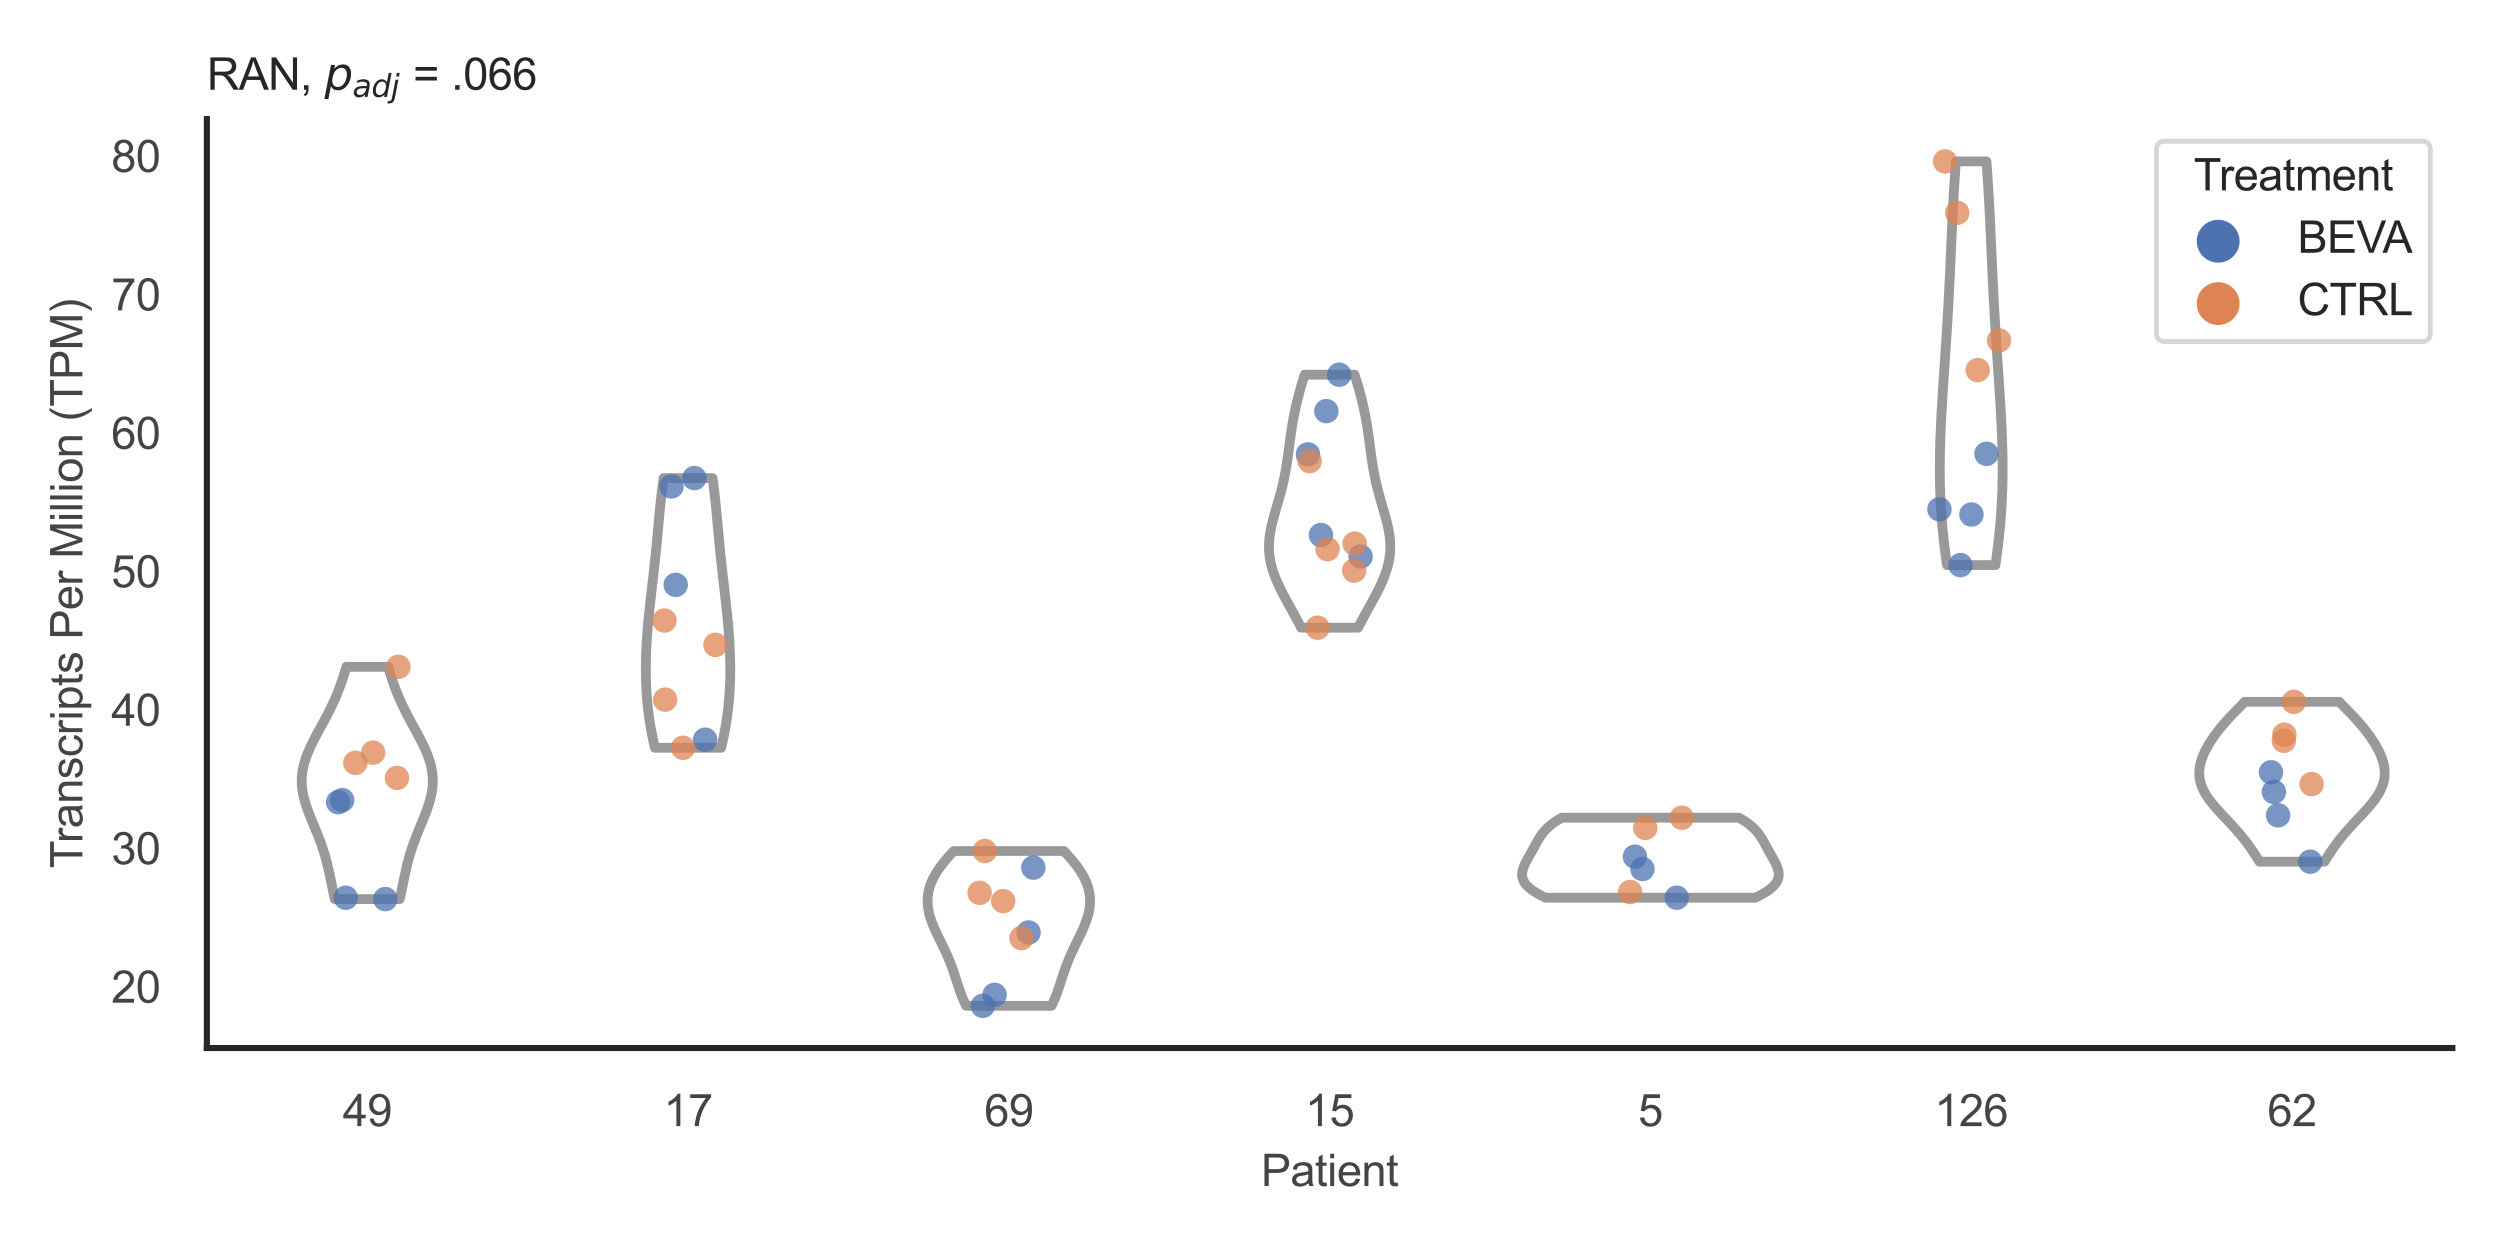 <?xml version="1.0" encoding="utf-8" standalone="no"?>
<!DOCTYPE svg PUBLIC "-//W3C//DTD SVG 1.1//EN"
  "http://www.w3.org/Graphics/SVG/1.1/DTD/svg11.dtd">
<svg xmlns:xlink="http://www.w3.org/1999/xlink" width="510.236pt" height="255.118pt" viewBox="0 0 510.236 255.118" xmlns="http://www.w3.org/2000/svg" version="1.1">
 <defs>
  <style type="text/css">*{stroke-linejoin: round; stroke-linecap: butt}</style>
 </defs>
 <g id="figure_1">
  <g id="patch_1">
   <path d="M 0 255.118 
L 510.236 255.118 
L 510.236 0 
L 0 0 
z
" style="fill: #ffffff"/>
  </g>
  <g id="axes_1">
   <g id="patch_2">
    <path d="M 42.22 213.898 
L 500.516 213.898 
L 500.516 24.32 
L 42.22 24.32 
z
" style="fill: #ffffff"/>
   </g>
   <g id="matplotlib.axis_1">
    <g id="xtick_1">
     <g id="text_1">
      <!-- 49 -->
      <g style="fill: #444444" transform="translate(69.951 229.84)scale(0.09 -0.09)">
       <defs>
        <path id="ArialMT-34" d="M 2069 0 
L 2069 1097 
L 81 1097 
L 81 1613 
L 2172 4581 
L 2631 4581 
L 2631 1613 
L 3250 1613 
L 3250 1097 
L 2631 1097 
L 2631 0 
L 2069 0 
z
M 2069 1613 
L 2069 3678 
L 634 1613 
L 2069 1613 
z
" transform="scale(0.016)"/>
        <path id="ArialMT-39" d="M 350 1059 
L 891 1109 
Q 959 728 1153 556 
Q 1347 384 1650 384 
Q 1909 384 2104 503 
Q 2300 622 2425 820 
Q 2550 1019 2634 1356 
Q 2719 1694 2719 2044 
Q 2719 2081 2716 2156 
Q 2547 1888 2255 1720 
Q 1963 1553 1622 1553 
Q 1053 1553 659 1965 
Q 266 2378 266 3053 
Q 266 3750 677 4175 
Q 1088 4600 1706 4600 
Q 2153 4600 2523 4359 
Q 2894 4119 3086 3673 
Q 3278 3228 3278 2384 
Q 3278 1506 3087 986 
Q 2897 466 2520 194 
Q 2144 -78 1638 -78 
Q 1100 -78 759 220 
Q 419 519 350 1059 
z
M 2653 3081 
Q 2653 3566 2395 3850 
Q 2138 4134 1775 4134 
Q 1400 4134 1122 3828 
Q 844 3522 844 3034 
Q 844 2597 1108 2323 
Q 1372 2050 1759 2050 
Q 2150 2050 2401 2323 
Q 2653 2597 2653 3081 
z
" transform="scale(0.016)"/>
       </defs>
       <use xlink:href="#ArialMT-34"/>
       <use xlink:href="#ArialMT-39" x="55.615"/>
      </g>
     </g>
    </g>
    <g id="xtick_2">
     <g id="text_2">
      <!-- 17 -->
      <g style="fill: #444444" transform="translate(135.421 229.84)scale(0.09 -0.09)">
       <defs>
        <path id="ArialMT-31" d="M 2384 0 
L 1822 0 
L 1822 3584 
Q 1619 3391 1289 3197 
Q 959 3003 697 2906 
L 697 3450 
Q 1169 3672 1522 3987 
Q 1875 4303 2022 4600 
L 2384 4600 
L 2384 0 
z
" transform="scale(0.016)"/>
        <path id="ArialMT-37" d="M 303 3981 
L 303 4522 
L 3269 4522 
L 3269 4084 
Q 2831 3619 2401 2847 
Q 1972 2075 1738 1259 
Q 1569 684 1522 0 
L 944 0 
Q 953 541 1156 1306 
Q 1359 2072 1739 2783 
Q 2119 3494 2547 3981 
L 303 3981 
z
" transform="scale(0.016)"/>
       </defs>
       <use xlink:href="#ArialMT-31"/>
       <use xlink:href="#ArialMT-37" x="55.615"/>
      </g>
     </g>
    </g>
    <g id="xtick_3">
     <g id="text_3">
      <!-- 69 -->
      <g style="fill: #444444" transform="translate(200.892 229.84)scale(0.09 -0.09)">
       <defs>
        <path id="ArialMT-36" d="M 3184 3459 
L 2625 3416 
Q 2550 3747 2413 3897 
Q 2184 4138 1850 4138 
Q 1581 4138 1378 3988 
Q 1113 3794 959 3422 
Q 806 3050 800 2363 
Q 1003 2672 1297 2822 
Q 1591 2972 1913 2972 
Q 2475 2972 2870 2558 
Q 3266 2144 3266 1488 
Q 3266 1056 3080 686 
Q 2894 316 2569 119 
Q 2244 -78 1831 -78 
Q 1128 -78 684 439 
Q 241 956 241 2144 
Q 241 3472 731 4075 
Q 1159 4600 1884 4600 
Q 2425 4600 2770 4297 
Q 3116 3994 3184 3459 
z
M 888 1484 
Q 888 1194 1011 928 
Q 1134 663 1356 523 
Q 1578 384 1822 384 
Q 2178 384 2434 671 
Q 2691 959 2691 1453 
Q 2691 1928 2437 2201 
Q 2184 2475 1800 2475 
Q 1419 2475 1153 2201 
Q 888 1928 888 1484 
z
" transform="scale(0.016)"/>
       </defs>
       <use xlink:href="#ArialMT-36"/>
       <use xlink:href="#ArialMT-39" x="55.615"/>
      </g>
     </g>
    </g>
    <g id="xtick_4">
     <g id="text_4">
      <!-- 15 -->
      <g style="fill: #444444" transform="translate(266.363 229.84)scale(0.09 -0.09)">
       <defs>
        <path id="ArialMT-35" d="M 266 1200 
L 856 1250 
Q 922 819 1161 601 
Q 1400 384 1738 384 
Q 2144 384 2425 690 
Q 2706 997 2706 1503 
Q 2706 1984 2436 2262 
Q 2166 2541 1728 2541 
Q 1456 2541 1237 2417 
Q 1019 2294 894 2097 
L 366 2166 
L 809 4519 
L 3088 4519 
L 3088 3981 
L 1259 3981 
L 1013 2750 
Q 1425 3038 1878 3038 
Q 2478 3038 2890 2622 
Q 3303 2206 3303 1553 
Q 3303 931 2941 478 
Q 2500 -78 1738 -78 
Q 1113 -78 717 272 
Q 322 622 266 1200 
z
" transform="scale(0.016)"/>
       </defs>
       <use xlink:href="#ArialMT-31"/>
       <use xlink:href="#ArialMT-35" x="55.615"/>
      </g>
     </g>
    </g>
    <g id="xtick_5">
     <g id="text_5">
      <!-- 5 -->
      <g style="fill: #444444" transform="translate(334.337 229.84)scale(0.09 -0.09)">
       <use xlink:href="#ArialMT-35"/>
      </g>
     </g>
    </g>
    <g id="xtick_6">
     <g id="text_6">
      <!-- 126 -->
      <g style="fill: #444444" transform="translate(394.803 229.84)scale(0.09 -0.09)">
       <defs>
        <path id="ArialMT-32" d="M 3222 541 
L 3222 0 
L 194 0 
Q 188 203 259 391 
Q 375 700 629 1000 
Q 884 1300 1366 1694 
Q 2113 2306 2375 2664 
Q 2638 3022 2638 3341 
Q 2638 3675 2398 3904 
Q 2159 4134 1775 4134 
Q 1369 4134 1125 3890 
Q 881 3647 878 3216 
L 300 3275 
Q 359 3922 746 4261 
Q 1134 4600 1788 4600 
Q 2447 4600 2831 4234 
Q 3216 3869 3216 3328 
Q 3216 3053 3103 2787 
Q 2991 2522 2730 2228 
Q 2469 1934 1863 1422 
Q 1356 997 1212 845 
Q 1069 694 975 541 
L 3222 541 
z
" transform="scale(0.016)"/>
       </defs>
       <use xlink:href="#ArialMT-31"/>
       <use xlink:href="#ArialMT-32" x="55.615"/>
       <use xlink:href="#ArialMT-36" x="111.23"/>
      </g>
     </g>
    </g>
    <g id="xtick_7">
     <g id="text_7">
      <!-- 62 -->
      <g style="fill: #444444" transform="translate(462.776 229.84)scale(0.09 -0.09)">
       <use xlink:href="#ArialMT-36"/>
       <use xlink:href="#ArialMT-32" x="55.615"/>
      </g>
     </g>
    </g>
    <g id="text_8">
     <!-- Patient -->
     <g style="fill: #444444" transform="translate(257.359 242.071)scale(0.09 -0.09)">
      <defs>
       <path id="ArialMT-50" d="M 494 0 
L 494 4581 
L 2222 4581 
Q 2678 4581 2919 4538 
Q 3256 4481 3484 4323 
Q 3713 4166 3852 3881 
Q 3991 3597 3991 3256 
Q 3991 2672 3619 2267 
Q 3247 1863 2275 1863 
L 1100 1863 
L 1100 0 
L 494 0 
z
M 1100 2403 
L 2284 2403 
Q 2872 2403 3119 2622 
Q 3366 2841 3366 3238 
Q 3366 3525 3220 3729 
Q 3075 3934 2838 4000 
Q 2684 4041 2272 4041 
L 1100 4041 
L 1100 2403 
z
" transform="scale(0.016)"/>
       <path id="ArialMT-61" d="M 2588 409 
Q 2275 144 1986 34 
Q 1697 -75 1366 -75 
Q 819 -75 525 192 
Q 231 459 231 875 
Q 231 1119 342 1320 
Q 453 1522 633 1644 
Q 813 1766 1038 1828 
Q 1203 1872 1538 1913 
Q 2219 1994 2541 2106 
Q 2544 2222 2544 2253 
Q 2544 2597 2384 2738 
Q 2169 2928 1744 2928 
Q 1347 2928 1158 2789 
Q 969 2650 878 2297 
L 328 2372 
Q 403 2725 575 2942 
Q 747 3159 1072 3276 
Q 1397 3394 1825 3394 
Q 2250 3394 2515 3294 
Q 2781 3194 2906 3042 
Q 3031 2891 3081 2659 
Q 3109 2516 3109 2141 
L 3109 1391 
Q 3109 606 3145 398 
Q 3181 191 3288 0 
L 2700 0 
Q 2613 175 2588 409 
z
M 2541 1666 
Q 2234 1541 1622 1453 
Q 1275 1403 1131 1340 
Q 988 1278 909 1158 
Q 831 1038 831 891 
Q 831 666 1001 516 
Q 1172 366 1500 366 
Q 1825 366 2078 508 
Q 2331 650 2450 897 
Q 2541 1088 2541 1459 
L 2541 1666 
z
" transform="scale(0.016)"/>
       <path id="ArialMT-74" d="M 1650 503 
L 1731 6 
Q 1494 -44 1306 -44 
Q 1000 -44 831 53 
Q 663 150 594 308 
Q 525 466 525 972 
L 525 2881 
L 113 2881 
L 113 3319 
L 525 3319 
L 525 4141 
L 1084 4478 
L 1084 3319 
L 1650 3319 
L 1650 2881 
L 1084 2881 
L 1084 941 
Q 1084 700 1114 631 
Q 1144 563 1211 522 
Q 1278 481 1403 481 
Q 1497 481 1650 503 
z
" transform="scale(0.016)"/>
       <path id="ArialMT-69" d="M 425 3934 
L 425 4581 
L 988 4581 
L 988 3934 
L 425 3934 
z
M 425 0 
L 425 3319 
L 988 3319 
L 988 0 
L 425 0 
z
" transform="scale(0.016)"/>
       <path id="ArialMT-65" d="M 2694 1069 
L 3275 997 
Q 3138 488 2766 206 
Q 2394 -75 1816 -75 
Q 1088 -75 661 373 
Q 234 822 234 1631 
Q 234 2469 665 2931 
Q 1097 3394 1784 3394 
Q 2450 3394 2872 2941 
Q 3294 2488 3294 1666 
Q 3294 1616 3291 1516 
L 816 1516 
Q 847 969 1125 678 
Q 1403 388 1819 388 
Q 2128 388 2347 550 
Q 2566 713 2694 1069 
z
M 847 1978 
L 2700 1978 
Q 2663 2397 2488 2606 
Q 2219 2931 1791 2931 
Q 1403 2931 1139 2672 
Q 875 2413 847 1978 
z
" transform="scale(0.016)"/>
       <path id="ArialMT-6e" d="M 422 0 
L 422 3319 
L 928 3319 
L 928 2847 
Q 1294 3394 1984 3394 
Q 2284 3394 2536 3286 
Q 2788 3178 2913 3003 
Q 3038 2828 3088 2588 
Q 3119 2431 3119 2041 
L 3119 0 
L 2556 0 
L 2556 2019 
Q 2556 2363 2490 2533 
Q 2425 2703 2258 2804 
Q 2091 2906 1866 2906 
Q 1506 2906 1245 2678 
Q 984 2450 984 1813 
L 984 0 
L 422 0 
z
" transform="scale(0.016)"/>
      </defs>
      <use xlink:href="#ArialMT-50"/>
      <use xlink:href="#ArialMT-61" x="66.699"/>
      <use xlink:href="#ArialMT-74" x="122.314"/>
      <use xlink:href="#ArialMT-69" x="150.098"/>
      <use xlink:href="#ArialMT-65" x="172.314"/>
      <use xlink:href="#ArialMT-6e" x="227.93"/>
      <use xlink:href="#ArialMT-74" x="283.545"/>
     </g>
    </g>
   </g>
   <g id="matplotlib.axis_2">
    <g id="ytick_1">
     <g id="text_9">
      <!-- 20 -->
      <g style="fill: #444444" transform="translate(22.71 204.635)scale(0.09 -0.09)">
       <defs>
        <path id="ArialMT-30" d="M 266 2259 
Q 266 3072 433 3567 
Q 600 4063 929 4331 
Q 1259 4600 1759 4600 
Q 2128 4600 2406 4451 
Q 2684 4303 2865 4023 
Q 3047 3744 3150 3342 
Q 3253 2941 3253 2259 
Q 3253 1453 3087 958 
Q 2922 463 2592 192 
Q 2263 -78 1759 -78 
Q 1097 -78 719 397 
Q 266 969 266 2259 
z
M 844 2259 
Q 844 1131 1108 757 
Q 1372 384 1759 384 
Q 2147 384 2411 759 
Q 2675 1134 2675 2259 
Q 2675 3391 2411 3762 
Q 2147 4134 1753 4134 
Q 1366 4134 1134 3806 
Q 844 3388 844 2259 
z
" transform="scale(0.016)"/>
       </defs>
       <use xlink:href="#ArialMT-32"/>
       <use xlink:href="#ArialMT-30" x="55.615"/>
      </g>
     </g>
    </g>
    <g id="ytick_2">
     <g id="text_10">
      <!-- 30 -->
      <g style="fill: #444444" transform="translate(22.71 176.38)scale(0.09 -0.09)">
       <defs>
        <path id="ArialMT-33" d="M 269 1209 
L 831 1284 
Q 928 806 1161 595 
Q 1394 384 1728 384 
Q 2125 384 2398 659 
Q 2672 934 2672 1341 
Q 2672 1728 2419 1979 
Q 2166 2231 1775 2231 
Q 1616 2231 1378 2169 
L 1441 2663 
Q 1497 2656 1531 2656 
Q 1891 2656 2178 2843 
Q 2466 3031 2466 3422 
Q 2466 3731 2256 3934 
Q 2047 4138 1716 4138 
Q 1388 4138 1169 3931 
Q 950 3725 888 3313 
L 325 3413 
Q 428 3978 793 4289 
Q 1159 4600 1703 4600 
Q 2078 4600 2393 4439 
Q 2709 4278 2876 4000 
Q 3044 3722 3044 3409 
Q 3044 3113 2884 2869 
Q 2725 2625 2413 2481 
Q 2819 2388 3044 2092 
Q 3269 1797 3269 1353 
Q 3269 753 2831 336 
Q 2394 -81 1725 -81 
Q 1122 -81 723 278 
Q 325 638 269 1209 
z
" transform="scale(0.016)"/>
       </defs>
       <use xlink:href="#ArialMT-33"/>
       <use xlink:href="#ArialMT-30" x="55.615"/>
      </g>
     </g>
    </g>
    <g id="ytick_3">
     <g id="text_11">
      <!-- 40 -->
      <g style="fill: #444444" transform="translate(22.71 148.124)scale(0.09 -0.09)">
       <use xlink:href="#ArialMT-34"/>
       <use xlink:href="#ArialMT-30" x="55.615"/>
      </g>
     </g>
    </g>
    <g id="ytick_4">
     <g id="text_12">
      <!-- 50 -->
      <g style="fill: #444444" transform="translate(22.71 119.868)scale(0.09 -0.09)">
       <use xlink:href="#ArialMT-35"/>
       <use xlink:href="#ArialMT-30" x="55.615"/>
      </g>
     </g>
    </g>
    <g id="ytick_5">
     <g id="text_13">
      <!-- 60 -->
      <g style="fill: #444444" transform="translate(22.71 91.612)scale(0.09 -0.09)">
       <use xlink:href="#ArialMT-36"/>
       <use xlink:href="#ArialMT-30" x="55.615"/>
      </g>
     </g>
    </g>
    <g id="ytick_6">
     <g id="text_14">
      <!-- 70 -->
      <g style="fill: #444444" transform="translate(22.71 63.357)scale(0.09 -0.09)">
       <use xlink:href="#ArialMT-37"/>
       <use xlink:href="#ArialMT-30" x="55.615"/>
      </g>
     </g>
    </g>
    <g id="ytick_7">
     <g id="text_15">
      <!-- 80 -->
      <g style="fill: #444444" transform="translate(22.71 35.101)scale(0.09 -0.09)">
       <defs>
        <path id="ArialMT-38" d="M 1131 2484 
Q 781 2613 612 2850 
Q 444 3088 444 3419 
Q 444 3919 803 4259 
Q 1163 4600 1759 4600 
Q 2359 4600 2725 4251 
Q 3091 3903 3091 3403 
Q 3091 3084 2923 2848 
Q 2756 2613 2416 2484 
Q 2838 2347 3058 2040 
Q 3278 1734 3278 1309 
Q 3278 722 2862 322 
Q 2447 -78 1769 -78 
Q 1091 -78 675 323 
Q 259 725 259 1325 
Q 259 1772 486 2073 
Q 713 2375 1131 2484 
z
M 1019 3438 
Q 1019 3113 1228 2906 
Q 1438 2700 1772 2700 
Q 2097 2700 2305 2904 
Q 2513 3109 2513 3406 
Q 2513 3716 2298 3927 
Q 2084 4138 1766 4138 
Q 1444 4138 1231 3931 
Q 1019 3725 1019 3438 
z
M 838 1322 
Q 838 1081 952 856 
Q 1066 631 1291 507 
Q 1516 384 1775 384 
Q 2178 384 2440 643 
Q 2703 903 2703 1303 
Q 2703 1709 2433 1975 
Q 2163 2241 1756 2241 
Q 1359 2241 1098 1978 
Q 838 1716 838 1322 
z
" transform="scale(0.016)"/>
       </defs>
       <use xlink:href="#ArialMT-38"/>
       <use xlink:href="#ArialMT-30" x="55.615"/>
      </g>
     </g>
    </g>
    <g id="text_16">
     <!-- Transcripts Per Million (TPM) -->
     <g style="fill: #444444" transform="translate(16.816 177.194)rotate(-90)scale(0.09 -0.09)">
      <defs>
       <path id="ArialMT-54" d="M 1659 0 
L 1659 4041 
L 150 4041 
L 150 4581 
L 3781 4581 
L 3781 4041 
L 2266 4041 
L 2266 0 
L 1659 0 
z
" transform="scale(0.016)"/>
       <path id="ArialMT-72" d="M 416 0 
L 416 3319 
L 922 3319 
L 922 2816 
Q 1116 3169 1280 3281 
Q 1444 3394 1641 3394 
Q 1925 3394 2219 3213 
L 2025 2691 
Q 1819 2813 1613 2813 
Q 1428 2813 1281 2702 
Q 1134 2591 1072 2394 
Q 978 2094 978 1738 
L 978 0 
L 416 0 
z
" transform="scale(0.016)"/>
       <path id="ArialMT-73" d="M 197 991 
L 753 1078 
Q 800 744 1014 566 
Q 1228 388 1613 388 
Q 2000 388 2187 545 
Q 2375 703 2375 916 
Q 2375 1106 2209 1216 
Q 2094 1291 1634 1406 
Q 1016 1563 777 1677 
Q 538 1791 414 1992 
Q 291 2194 291 2438 
Q 291 2659 392 2848 
Q 494 3038 669 3163 
Q 800 3259 1026 3326 
Q 1253 3394 1513 3394 
Q 1903 3394 2198 3281 
Q 2494 3169 2634 2976 
Q 2775 2784 2828 2463 
L 2278 2388 
Q 2241 2644 2061 2787 
Q 1881 2931 1553 2931 
Q 1166 2931 1000 2803 
Q 834 2675 834 2503 
Q 834 2394 903 2306 
Q 972 2216 1119 2156 
Q 1203 2125 1616 2013 
Q 2213 1853 2448 1751 
Q 2684 1650 2818 1456 
Q 2953 1263 2953 975 
Q 2953 694 2789 445 
Q 2625 197 2315 61 
Q 2006 -75 1616 -75 
Q 969 -75 630 194 
Q 291 463 197 991 
z
" transform="scale(0.016)"/>
       <path id="ArialMT-63" d="M 2588 1216 
L 3141 1144 
Q 3050 572 2676 248 
Q 2303 -75 1759 -75 
Q 1078 -75 664 370 
Q 250 816 250 1647 
Q 250 2184 428 2587 
Q 606 2991 970 3192 
Q 1334 3394 1763 3394 
Q 2303 3394 2647 3120 
Q 2991 2847 3088 2344 
L 2541 2259 
Q 2463 2594 2264 2762 
Q 2066 2931 1784 2931 
Q 1359 2931 1093 2626 
Q 828 2322 828 1663 
Q 828 994 1084 691 
Q 1341 388 1753 388 
Q 2084 388 2306 591 
Q 2528 794 2588 1216 
z
" transform="scale(0.016)"/>
       <path id="ArialMT-70" d="M 422 -1272 
L 422 3319 
L 934 3319 
L 934 2888 
Q 1116 3141 1344 3267 
Q 1572 3394 1897 3394 
Q 2322 3394 2647 3175 
Q 2972 2956 3137 2557 
Q 3303 2159 3303 1684 
Q 3303 1175 3120 767 
Q 2938 359 2589 142 
Q 2241 -75 1856 -75 
Q 1575 -75 1351 44 
Q 1128 163 984 344 
L 984 -1272 
L 422 -1272 
z
M 931 1641 
Q 931 1000 1190 694 
Q 1450 388 1819 388 
Q 2194 388 2461 705 
Q 2728 1022 2728 1688 
Q 2728 2322 2467 2637 
Q 2206 2953 1844 2953 
Q 1484 2953 1207 2617 
Q 931 2281 931 1641 
z
" transform="scale(0.016)"/>
       <path id="ArialMT-20" transform="scale(0.016)"/>
       <path id="ArialMT-4d" d="M 475 0 
L 475 4581 
L 1388 4581 
L 2472 1338 
Q 2622 884 2691 659 
Q 2769 909 2934 1394 
L 4031 4581 
L 4847 4581 
L 4847 0 
L 4263 0 
L 4263 3834 
L 2931 0 
L 2384 0 
L 1059 3900 
L 1059 0 
L 475 0 
z
" transform="scale(0.016)"/>
       <path id="ArialMT-6c" d="M 409 0 
L 409 4581 
L 972 4581 
L 972 0 
L 409 0 
z
" transform="scale(0.016)"/>
       <path id="ArialMT-6f" d="M 213 1659 
Q 213 2581 725 3025 
Q 1153 3394 1769 3394 
Q 2453 3394 2887 2945 
Q 3322 2497 3322 1706 
Q 3322 1066 3130 698 
Q 2938 331 2570 128 
Q 2203 -75 1769 -75 
Q 1072 -75 642 372 
Q 213 819 213 1659 
z
M 791 1659 
Q 791 1022 1069 705 
Q 1347 388 1769 388 
Q 2188 388 2466 706 
Q 2744 1025 2744 1678 
Q 2744 2294 2464 2611 
Q 2184 2928 1769 2928 
Q 1347 2928 1069 2612 
Q 791 2297 791 1659 
z
" transform="scale(0.016)"/>
       <path id="ArialMT-28" d="M 1497 -1347 
Q 1031 -759 709 28 
Q 388 816 388 1659 
Q 388 2403 628 3084 
Q 909 3875 1497 4659 
L 1900 4659 
Q 1522 4009 1400 3731 
Q 1209 3300 1100 2831 
Q 966 2247 966 1656 
Q 966 153 1900 -1347 
L 1497 -1347 
z
" transform="scale(0.016)"/>
       <path id="ArialMT-29" d="M 791 -1347 
L 388 -1347 
Q 1322 153 1322 1656 
Q 1322 2244 1188 2822 
Q 1081 3291 891 3722 
Q 769 4003 388 4659 
L 791 4659 
Q 1378 3875 1659 3084 
Q 1900 2403 1900 1659 
Q 1900 816 1576 28 
Q 1253 -759 791 -1347 
z
" transform="scale(0.016)"/>
      </defs>
      <use xlink:href="#ArialMT-54"/>
      <use xlink:href="#ArialMT-72" x="57.334"/>
      <use xlink:href="#ArialMT-61" x="90.635"/>
      <use xlink:href="#ArialMT-6e" x="146.25"/>
      <use xlink:href="#ArialMT-73" x="201.865"/>
      <use xlink:href="#ArialMT-63" x="251.865"/>
      <use xlink:href="#ArialMT-72" x="301.865"/>
      <use xlink:href="#ArialMT-69" x="335.166"/>
      <use xlink:href="#ArialMT-70" x="357.383"/>
      <use xlink:href="#ArialMT-74" x="412.998"/>
      <use xlink:href="#ArialMT-73" x="440.781"/>
      <use xlink:href="#ArialMT-20" x="490.781"/>
      <use xlink:href="#ArialMT-50" x="518.564"/>
      <use xlink:href="#ArialMT-65" x="585.264"/>
      <use xlink:href="#ArialMT-72" x="640.879"/>
      <use xlink:href="#ArialMT-20" x="674.18"/>
      <use xlink:href="#ArialMT-4d" x="701.963"/>
      <use xlink:href="#ArialMT-69" x="785.264"/>
      <use xlink:href="#ArialMT-6c" x="807.48"/>
      <use xlink:href="#ArialMT-6c" x="829.697"/>
      <use xlink:href="#ArialMT-69" x="851.914"/>
      <use xlink:href="#ArialMT-6f" x="874.131"/>
      <use xlink:href="#ArialMT-6e" x="929.746"/>
      <use xlink:href="#ArialMT-20" x="985.361"/>
      <use xlink:href="#ArialMT-28" x="1013.145"/>
      <use xlink:href="#ArialMT-54" x="1046.445"/>
      <use xlink:href="#ArialMT-50" x="1107.529"/>
      <use xlink:href="#ArialMT-4d" x="1174.229"/>
      <use xlink:href="#ArialMT-29" x="1257.529"/>
     </g>
    </g>
   </g>
   <g id="PolyCollection_1">
    <defs>
     <path id="md35ffc4b32" d="M 81.583 -71.621 
L 68.328 -71.621 
L 68.218 -72.1 
L 68.112 -72.578 
L 68.009 -73.057 
L 67.908 -73.536 
L 67.809 -74.015 
L 67.711 -74.493 
L 67.614 -74.972 
L 67.516 -75.451 
L 67.418 -75.93 
L 67.318 -76.408 
L 67.216 -76.887 
L 67.111 -77.366 
L 67.003 -77.845 
L 66.891 -78.324 
L 66.774 -78.802 
L 66.652 -79.281 
L 66.524 -79.76 
L 66.391 -80.239 
L 66.251 -80.717 
L 66.105 -81.196 
L 65.953 -81.675 
L 65.794 -82.154 
L 65.629 -82.632 
L 65.458 -83.111 
L 65.281 -83.59 
L 65.099 -84.069 
L 64.912 -84.548 
L 64.721 -85.026 
L 64.527 -85.505 
L 64.33 -85.984 
L 64.132 -86.463 
L 63.933 -86.941 
L 63.735 -87.42 
L 63.539 -87.899 
L 63.345 -88.378 
L 63.156 -88.856 
L 62.971 -89.335 
L 62.794 -89.814 
L 62.624 -90.293 
L 62.463 -90.772 
L 62.312 -91.25 
L 62.173 -91.729 
L 62.046 -92.208 
L 61.933 -92.687 
L 61.834 -93.165 
L 61.75 -93.644 
L 61.682 -94.123 
L 61.631 -94.602 
L 61.598 -95.081 
L 61.582 -95.559 
L 61.584 -96.038 
L 61.604 -96.517 
L 61.643 -96.996 
L 61.699 -97.474 
L 61.774 -97.953 
L 61.866 -98.432 
L 61.975 -98.911 
L 62.101 -99.389 
L 62.243 -99.868 
L 62.401 -100.347 
L 62.573 -100.826 
L 62.758 -101.305 
L 62.956 -101.783 
L 63.165 -102.262 
L 63.385 -102.741 
L 63.613 -103.22 
L 63.85 -103.698 
L 64.094 -104.177 
L 64.344 -104.656 
L 64.598 -105.135 
L 64.855 -105.613 
L 65.115 -106.092 
L 65.376 -106.571 
L 65.637 -107.05 
L 65.898 -107.529 
L 66.156 -108.007 
L 66.413 -108.486 
L 66.666 -108.965 
L 66.915 -109.444 
L 67.159 -109.922 
L 67.399 -110.401 
L 67.632 -110.88 
L 67.86 -111.359 
L 68.082 -111.837 
L 68.298 -112.316 
L 68.507 -112.795 
L 68.709 -113.274 
L 68.905 -113.753 
L 69.094 -114.231 
L 69.278 -114.71 
L 69.455 -115.189 
L 69.626 -115.668 
L 69.792 -116.146 
L 69.952 -116.625 
L 70.107 -117.104 
L 70.257 -117.583 
L 70.403 -118.061 
L 70.545 -118.54 
L 70.684 -119.019 
L 79.227 -119.019 
L 79.227 -119.019 
L 79.365 -118.54 
L 79.507 -118.061 
L 79.654 -117.583 
L 79.804 -117.104 
L 79.959 -116.625 
L 80.119 -116.146 
L 80.285 -115.668 
L 80.456 -115.189 
L 80.633 -114.71 
L 80.816 -114.231 
L 81.006 -113.753 
L 81.202 -113.274 
L 81.404 -112.795 
L 81.613 -112.316 
L 81.829 -111.837 
L 82.051 -111.359 
L 82.279 -110.88 
L 82.512 -110.401 
L 82.752 -109.922 
L 82.996 -109.444 
L 83.245 -108.965 
L 83.498 -108.486 
L 83.754 -108.007 
L 84.013 -107.529 
L 84.274 -107.05 
L 84.535 -106.571 
L 84.796 -106.092 
L 85.056 -105.613 
L 85.313 -105.135 
L 85.567 -104.656 
L 85.817 -104.177 
L 86.061 -103.698 
L 86.298 -103.22 
L 86.526 -102.741 
L 86.746 -102.262 
L 86.955 -101.783 
L 87.153 -101.305 
L 87.338 -100.826 
L 87.51 -100.347 
L 87.667 -99.868 
L 87.81 -99.389 
L 87.936 -98.911 
L 88.045 -98.432 
L 88.137 -97.953 
L 88.212 -97.474 
L 88.268 -96.996 
L 88.307 -96.517 
L 88.327 -96.038 
L 88.329 -95.559 
L 88.313 -95.081 
L 88.279 -94.602 
L 88.229 -94.123 
L 88.161 -93.644 
L 88.077 -93.165 
L 87.978 -92.687 
L 87.865 -92.208 
L 87.738 -91.729 
L 87.599 -91.25 
L 87.448 -90.772 
L 87.287 -90.293 
L 87.117 -89.814 
L 86.94 -89.335 
L 86.755 -88.856 
L 86.566 -88.378 
L 86.372 -87.899 
L 86.176 -87.42 
L 85.977 -86.941 
L 85.779 -86.463 
L 85.58 -85.984 
L 85.384 -85.505 
L 85.19 -85.026 
L 84.999 -84.548 
L 84.812 -84.069 
L 84.63 -83.59 
L 84.453 -83.111 
L 84.282 -82.632 
L 84.117 -82.154 
L 83.958 -81.675 
L 83.806 -81.196 
L 83.66 -80.717 
L 83.52 -80.239 
L 83.387 -79.76 
L 83.259 -79.281 
L 83.137 -78.802 
L 83.02 -78.324 
L 82.908 -77.845 
L 82.8 -77.366 
L 82.695 -76.887 
L 82.593 -76.408 
L 82.493 -75.93 
L 82.395 -75.451 
L 82.297 -74.972 
L 82.2 -74.493 
L 82.102 -74.015 
L 82.003 -73.536 
L 81.902 -73.057 
L 81.798 -72.578 
L 81.692 -72.1 
L 81.583 -71.621 
z
" style="stroke: #999999; stroke-width: 2"/>
    </defs>
    <g clip-path="url(#pfcfa8c7d60)">
     <use xlink:href="#md35ffc4b32" x="0" y="255.118" style="fill: #ffffff; stroke: #999999; stroke-width: 2"/>
    </g>
   </g>
   <g id="PolyCollection_2">
    <defs>
     <path id="m7974b37e2c" d="M 147.193 -102.501 
L 133.66 -102.501 
L 133.531 -103.057 
L 133.406 -103.613 
L 133.286 -104.169 
L 133.17 -104.725 
L 133.058 -105.281 
L 132.952 -105.837 
L 132.849 -106.393 
L 132.752 -106.949 
L 132.66 -107.505 
L 132.572 -108.061 
L 132.49 -108.617 
L 132.412 -109.173 
L 132.339 -109.729 
L 132.271 -110.285 
L 132.209 -110.841 
L 132.151 -111.397 
L 132.097 -111.953 
L 132.049 -112.509 
L 132.005 -113.065 
L 131.966 -113.621 
L 131.931 -114.177 
L 131.901 -114.733 
L 131.876 -115.289 
L 131.854 -115.845 
L 131.837 -116.401 
L 131.824 -116.957 
L 131.815 -117.513 
L 131.81 -118.069 
L 131.809 -118.625 
L 131.811 -119.181 
L 131.818 -119.737 
L 131.828 -120.293 
L 131.841 -120.849 
L 131.858 -121.405 
L 131.878 -121.961 
L 131.902 -122.517 
L 131.928 -123.073 
L 131.958 -123.629 
L 131.99 -124.185 
L 132.026 -124.741 
L 132.064 -125.297 
L 132.105 -125.853 
L 132.148 -126.409 
L 132.194 -126.965 
L 132.242 -127.521 
L 132.292 -128.077 
L 132.344 -128.633 
L 132.398 -129.189 
L 132.453 -129.745 
L 132.511 -130.301 
L 132.569 -130.857 
L 132.629 -131.413 
L 132.691 -131.969 
L 132.753 -132.525 
L 132.816 -133.081 
L 132.879 -133.637 
L 132.943 -134.193 
L 133.007 -134.749 
L 133.072 -135.305 
L 133.136 -135.861 
L 133.2 -136.417 
L 133.264 -136.973 
L 133.328 -137.529 
L 133.391 -138.085 
L 133.454 -138.641 
L 133.515 -139.197 
L 133.576 -139.753 
L 133.636 -140.308 
L 133.695 -140.864 
L 133.754 -141.42 
L 133.811 -141.976 
L 133.867 -142.532 
L 133.923 -143.088 
L 133.977 -143.644 
L 134.031 -144.2 
L 134.084 -144.756 
L 134.136 -145.312 
L 134.188 -145.868 
L 134.239 -146.424 
L 134.29 -146.98 
L 134.341 -147.536 
L 134.392 -148.092 
L 134.443 -148.648 
L 134.494 -149.204 
L 134.546 -149.76 
L 134.599 -150.316 
L 134.652 -150.872 
L 134.707 -151.428 
L 134.763 -151.984 
L 134.821 -152.54 
L 134.88 -153.096 
L 134.941 -153.652 
L 135.004 -154.208 
L 135.069 -154.764 
L 135.136 -155.32 
L 135.206 -155.876 
L 135.278 -156.432 
L 135.353 -156.988 
L 135.43 -157.544 
L 145.423 -157.544 
L 145.423 -157.544 
L 145.5 -156.988 
L 145.575 -156.432 
L 145.647 -155.876 
L 145.716 -155.32 
L 145.784 -154.764 
L 145.849 -154.208 
L 145.912 -153.652 
L 145.973 -153.096 
L 146.032 -152.54 
L 146.09 -151.984 
L 146.146 -151.428 
L 146.2 -150.872 
L 146.254 -150.316 
L 146.307 -149.76 
L 146.359 -149.204 
L 146.41 -148.648 
L 146.461 -148.092 
L 146.512 -147.536 
L 146.563 -146.98 
L 146.614 -146.424 
L 146.665 -145.868 
L 146.717 -145.312 
L 146.769 -144.756 
L 146.822 -144.2 
L 146.876 -143.644 
L 146.93 -143.088 
L 146.986 -142.532 
L 147.042 -141.976 
L 147.099 -141.42 
L 147.157 -140.864 
L 147.216 -140.308 
L 147.277 -139.753 
L 147.337 -139.197 
L 147.399 -138.641 
L 147.462 -138.085 
L 147.525 -137.529 
L 147.588 -136.973 
L 147.652 -136.417 
L 147.717 -135.861 
L 147.781 -135.305 
L 147.845 -134.749 
L 147.91 -134.193 
L 147.974 -133.637 
L 148.037 -133.081 
L 148.1 -132.525 
L 148.162 -131.969 
L 148.223 -131.413 
L 148.283 -130.857 
L 148.342 -130.301 
L 148.399 -129.745 
L 148.455 -129.189 
L 148.509 -128.633 
L 148.561 -128.077 
L 148.611 -127.521 
L 148.659 -126.965 
L 148.705 -126.409 
L 148.748 -125.853 
L 148.789 -125.297 
L 148.827 -124.741 
L 148.862 -124.185 
L 148.895 -123.629 
L 148.925 -123.073 
L 148.951 -122.517 
L 148.975 -121.961 
L 148.995 -121.405 
L 149.012 -120.849 
L 149.025 -120.293 
L 149.035 -119.737 
L 149.041 -119.181 
L 149.044 -118.625 
L 149.043 -118.069 
L 149.038 -117.513 
L 149.029 -116.957 
L 149.016 -116.401 
L 148.998 -115.845 
L 148.977 -115.289 
L 148.951 -114.733 
L 148.921 -114.177 
L 148.887 -113.621 
L 148.848 -113.065 
L 148.804 -112.509 
L 148.755 -111.953 
L 148.702 -111.397 
L 148.644 -110.841 
L 148.581 -110.285 
L 148.513 -109.729 
L 148.441 -109.173 
L 148.363 -108.617 
L 148.28 -108.061 
L 148.193 -107.505 
L 148.1 -106.949 
L 148.003 -106.393 
L 147.901 -105.837 
L 147.794 -105.281 
L 147.683 -104.725 
L 147.567 -104.169 
L 147.446 -103.613 
L 147.322 -103.057 
L 147.193 -102.501 
z
" style="stroke: #999999; stroke-width: 2"/>
    </defs>
    <g clip-path="url(#pfcfa8c7d60)">
     <use xlink:href="#m7974b37e2c" x="0" y="255.118" style="fill: #ffffff; stroke: #999999; stroke-width: 2"/>
    </g>
   </g>
   <g id="PolyCollection_3">
    <defs>
     <path id="ma7a9817110" d="M 214.611 -49.837 
L 197.183 -49.837 
L 197.029 -50.156 
L 196.879 -50.476 
L 196.735 -50.795 
L 196.597 -51.114 
L 196.463 -51.433 
L 196.334 -51.752 
L 196.209 -52.071 
L 196.088 -52.391 
L 195.971 -52.71 
L 195.858 -53.029 
L 195.747 -53.348 
L 195.639 -53.667 
L 195.533 -53.986 
L 195.428 -54.305 
L 195.325 -54.625 
L 195.222 -54.944 
L 195.119 -55.263 
L 195.016 -55.582 
L 194.913 -55.901 
L 194.808 -56.22 
L 194.701 -56.54 
L 194.593 -56.859 
L 194.482 -57.178 
L 194.369 -57.497 
L 194.252 -57.816 
L 194.133 -58.135 
L 194.011 -58.455 
L 193.885 -58.774 
L 193.756 -59.093 
L 193.624 -59.412 
L 193.488 -59.731 
L 193.349 -60.05 
L 193.207 -60.37 
L 193.062 -60.689 
L 192.914 -61.008 
L 192.764 -61.327 
L 192.612 -61.646 
L 192.458 -61.965 
L 192.302 -62.285 
L 192.146 -62.604 
L 191.989 -62.923 
L 191.832 -63.242 
L 191.676 -63.561 
L 191.52 -63.88 
L 191.366 -64.2 
L 191.214 -64.519 
L 191.065 -64.838 
L 190.918 -65.157 
L 190.775 -65.476 
L 190.635 -65.795 
L 190.501 -66.115 
L 190.371 -66.434 
L 190.247 -66.753 
L 190.129 -67.072 
L 190.017 -67.391 
L 189.912 -67.71 
L 189.815 -68.03 
L 189.725 -68.349 
L 189.643 -68.668 
L 189.569 -68.987 
L 189.505 -69.306 
L 189.449 -69.625 
L 189.403 -69.945 
L 189.366 -70.264 
L 189.339 -70.583 
L 189.323 -70.902 
L 189.316 -71.221 
L 189.32 -71.54 
L 189.335 -71.86 
L 189.361 -72.179 
L 189.398 -72.498 
L 189.446 -72.817 
L 189.505 -73.136 
L 189.575 -73.455 
L 189.656 -73.775 
L 189.749 -74.094 
L 189.853 -74.413 
L 189.968 -74.732 
L 190.094 -75.051 
L 190.232 -75.37 
L 190.38 -75.69 
L 190.539 -76.009 
L 190.71 -76.328 
L 190.89 -76.647 
L 191.081 -76.966 
L 191.282 -77.285 
L 191.493 -77.605 
L 191.713 -77.924 
L 191.943 -78.243 
L 192.181 -78.562 
L 192.428 -78.881 
L 192.683 -79.2 
L 192.946 -79.519 
L 193.216 -79.839 
L 193.493 -80.158 
L 193.776 -80.477 
L 194.065 -80.796 
L 194.359 -81.115 
L 194.658 -81.434 
L 217.137 -81.434 
L 217.137 -81.434 
L 217.435 -81.115 
L 217.729 -80.796 
L 218.018 -80.477 
L 218.301 -80.158 
L 218.578 -79.839 
L 218.848 -79.519 
L 219.111 -79.2 
L 219.366 -78.881 
L 219.613 -78.562 
L 219.852 -78.243 
L 220.081 -77.924 
L 220.302 -77.605 
L 220.512 -77.285 
L 220.713 -76.966 
L 220.904 -76.647 
L 221.085 -76.328 
L 221.255 -76.009 
L 221.414 -75.69 
L 221.563 -75.37 
L 221.7 -75.051 
L 221.827 -74.732 
L 221.942 -74.413 
L 222.046 -74.094 
L 222.138 -73.775 
L 222.22 -73.455 
L 222.29 -73.136 
L 222.349 -72.817 
L 222.397 -72.498 
L 222.433 -72.179 
L 222.459 -71.86 
L 222.474 -71.54 
L 222.478 -71.221 
L 222.472 -70.902 
L 222.455 -70.583 
L 222.429 -70.264 
L 222.392 -69.945 
L 222.346 -69.625 
L 222.29 -69.306 
L 222.225 -68.987 
L 222.152 -68.668 
L 222.07 -68.349 
L 221.98 -68.03 
L 221.882 -67.71 
L 221.777 -67.391 
L 221.666 -67.072 
L 221.547 -66.753 
L 221.423 -66.434 
L 221.294 -66.115 
L 221.159 -65.795 
L 221.02 -65.476 
L 220.877 -65.157 
L 220.73 -64.838 
L 220.58 -64.519 
L 220.428 -64.2 
L 220.274 -63.88 
L 220.118 -63.561 
L 219.962 -63.242 
L 219.805 -62.923 
L 219.648 -62.604 
L 219.492 -62.285 
L 219.337 -61.965 
L 219.183 -61.646 
L 219.031 -61.327 
L 218.88 -61.008 
L 218.733 -60.689 
L 218.588 -60.37 
L 218.446 -60.05 
L 218.307 -59.731 
L 218.171 -59.412 
L 218.038 -59.093 
L 217.909 -58.774 
L 217.784 -58.455 
L 217.661 -58.135 
L 217.542 -57.816 
L 217.426 -57.497 
L 217.313 -57.178 
L 217.202 -56.859 
L 217.093 -56.54 
L 216.987 -56.22 
L 216.882 -55.901 
L 216.778 -55.582 
L 216.675 -55.263 
L 216.572 -54.944 
L 216.47 -54.625 
L 216.366 -54.305 
L 216.262 -53.986 
L 216.156 -53.667 
L 216.047 -53.348 
L 215.937 -53.029 
L 215.823 -52.71 
L 215.706 -52.391 
L 215.586 -52.071 
L 215.461 -51.752 
L 215.332 -51.433 
L 215.198 -51.114 
L 215.059 -50.795 
L 214.915 -50.476 
L 214.766 -50.156 
L 214.611 -49.837 
z
" style="stroke: #999999; stroke-width: 2"/>
    </defs>
    <g clip-path="url(#pfcfa8c7d60)">
     <use xlink:href="#ma7a9817110" x="0" y="255.118" style="fill: #ffffff; stroke: #999999; stroke-width: 2"/>
    </g>
   </g>
   <g id="PolyCollection_4">
    <defs>
     <path id="mfd4bdc0270" d="M 277.176 -127.013 
L 265.56 -127.013 
L 265.292 -127.534 
L 265.019 -128.056 
L 264.741 -128.577 
L 264.46 -129.099 
L 264.176 -129.62 
L 263.89 -130.142 
L 263.602 -130.663 
L 263.314 -131.185 
L 263.026 -131.706 
L 262.74 -132.228 
L 262.456 -132.75 
L 262.176 -133.271 
L 261.901 -133.793 
L 261.631 -134.314 
L 261.369 -134.836 
L 261.115 -135.357 
L 260.871 -135.879 
L 260.637 -136.4 
L 260.415 -136.922 
L 260.207 -137.444 
L 260.012 -137.965 
L 259.832 -138.487 
L 259.668 -139.008 
L 259.52 -139.53 
L 259.39 -140.051 
L 259.278 -140.573 
L 259.183 -141.094 
L 259.108 -141.616 
L 259.05 -142.137 
L 259.011 -142.659 
L 258.991 -143.181 
L 258.988 -143.702 
L 259.003 -144.224 
L 259.034 -144.745 
L 259.082 -145.267 
L 259.145 -145.788 
L 259.222 -146.31 
L 259.313 -146.831 
L 259.415 -147.353 
L 259.528 -147.875 
L 259.651 -148.396 
L 259.782 -148.918 
L 259.92 -149.439 
L 260.063 -149.961 
L 260.211 -150.482 
L 260.362 -151.004 
L 260.514 -151.525 
L 260.667 -152.047 
L 260.819 -152.568 
L 260.97 -153.09 
L 261.119 -153.612 
L 261.264 -154.133 
L 261.405 -154.655 
L 261.542 -155.176 
L 261.674 -155.698 
L 261.8 -156.219 
L 261.921 -156.741 
L 262.037 -157.262 
L 262.147 -157.784 
L 262.251 -158.306 
L 262.349 -158.827 
L 262.443 -159.349 
L 262.532 -159.87 
L 262.616 -160.392 
L 262.697 -160.913 
L 262.774 -161.435 
L 262.848 -161.956 
L 262.92 -162.478 
L 262.991 -162.999 
L 263.06 -163.521 
L 263.128 -164.043 
L 263.197 -164.564 
L 263.266 -165.086 
L 263.337 -165.607 
L 263.409 -166.129 
L 263.483 -166.65 
L 263.56 -167.172 
L 263.639 -167.693 
L 263.723 -168.215 
L 263.809 -168.737 
L 263.9 -169.258 
L 263.995 -169.78 
L 264.094 -170.301 
L 264.198 -170.823 
L 264.306 -171.344 
L 264.419 -171.866 
L 264.537 -172.387 
L 264.659 -172.909 
L 264.786 -173.43 
L 264.918 -173.952 
L 265.054 -174.474 
L 265.194 -174.995 
L 265.338 -175.517 
L 265.486 -176.038 
L 265.638 -176.56 
L 265.793 -177.081 
L 265.95 -177.603 
L 266.111 -178.124 
L 266.274 -178.646 
L 276.462 -178.646 
L 276.462 -178.646 
L 276.625 -178.124 
L 276.786 -177.603 
L 276.944 -177.081 
L 277.098 -176.56 
L 277.25 -176.038 
L 277.398 -175.517 
L 277.542 -174.995 
L 277.682 -174.474 
L 277.818 -173.952 
L 277.95 -173.43 
L 278.077 -172.909 
L 278.199 -172.387 
L 278.317 -171.866 
L 278.43 -171.344 
L 278.538 -170.823 
L 278.642 -170.301 
L 278.741 -169.78 
L 278.836 -169.258 
L 278.927 -168.737 
L 279.014 -168.215 
L 279.097 -167.693 
L 279.177 -167.172 
L 279.253 -166.65 
L 279.327 -166.129 
L 279.4 -165.607 
L 279.47 -165.086 
L 279.539 -164.564 
L 279.608 -164.043 
L 279.676 -163.521 
L 279.746 -162.999 
L 279.816 -162.478 
L 279.888 -161.956 
L 279.962 -161.435 
L 280.039 -160.913 
L 280.12 -160.392 
L 280.204 -159.87 
L 280.293 -159.349 
L 280.387 -158.827 
L 280.486 -158.306 
L 280.59 -157.784 
L 280.699 -157.262 
L 280.815 -156.741 
L 280.936 -156.219 
L 281.062 -155.698 
L 281.194 -155.176 
L 281.331 -154.655 
L 281.472 -154.133 
L 281.618 -153.612 
L 281.766 -153.09 
L 281.917 -152.568 
L 282.069 -152.047 
L 282.222 -151.525 
L 282.375 -151.004 
L 282.525 -150.482 
L 282.673 -149.961 
L 282.816 -149.439 
L 282.954 -148.918 
L 283.085 -148.396 
L 283.208 -147.875 
L 283.321 -147.353 
L 283.424 -146.831 
L 283.514 -146.31 
L 283.591 -145.788 
L 283.654 -145.267 
L 283.702 -144.745 
L 283.734 -144.224 
L 283.748 -143.702 
L 283.746 -143.181 
L 283.725 -142.659 
L 283.686 -142.137 
L 283.629 -141.616 
L 283.553 -141.094 
L 283.458 -140.573 
L 283.346 -140.051 
L 283.216 -139.53 
L 283.068 -139.008 
L 282.904 -138.487 
L 282.724 -137.965 
L 282.53 -137.444 
L 282.321 -136.922 
L 282.099 -136.4 
L 281.866 -135.879 
L 281.621 -135.357 
L 281.367 -134.836 
L 281.105 -134.314 
L 280.836 -133.793 
L 280.56 -133.271 
L 280.28 -132.75 
L 279.996 -132.228 
L 279.71 -131.706 
L 279.422 -131.185 
L 279.134 -130.663 
L 278.846 -130.142 
L 278.56 -129.62 
L 278.276 -129.099 
L 277.995 -128.577 
L 277.717 -128.056 
L 277.444 -127.534 
L 277.176 -127.013 
z
" style="stroke: #999999; stroke-width: 2"/>
    </defs>
    <g clip-path="url(#pfcfa8c7d60)">
     <use xlink:href="#mfd4bdc0270" x="0" y="255.118" style="fill: #ffffff; stroke: #999999; stroke-width: 2"/>
    </g>
   </g>
   <g id="PolyCollection_5">
    <defs>
     <path id="m161b76ffc7" d="M 358.249 -71.903 
L 315.429 -71.903 
L 315.088 -72.068 
L 314.759 -72.233 
L 314.441 -72.398 
L 314.136 -72.563 
L 313.843 -72.728 
L 313.563 -72.893 
L 313.296 -73.058 
L 313.042 -73.223 
L 312.802 -73.388 
L 312.574 -73.553 
L 312.361 -73.718 
L 312.16 -73.883 
L 311.973 -74.047 
L 311.799 -74.212 
L 311.639 -74.377 
L 311.491 -74.542 
L 311.357 -74.707 
L 311.235 -74.872 
L 311.125 -75.037 
L 311.028 -75.202 
L 310.943 -75.367 
L 310.869 -75.532 
L 310.807 -75.697 
L 310.755 -75.862 
L 310.715 -76.027 
L 310.684 -76.192 
L 310.664 -76.357 
L 310.653 -76.522 
L 310.651 -76.687 
L 310.657 -76.852 
L 310.672 -77.017 
L 310.695 -77.182 
L 310.725 -77.347 
L 310.762 -77.512 
L 310.805 -77.677 
L 310.855 -77.842 
L 310.91 -78.007 
L 310.97 -78.172 
L 311.036 -78.337 
L 311.105 -78.502 
L 311.179 -78.667 
L 311.256 -78.832 
L 311.336 -78.997 
L 311.419 -79.162 
L 311.504 -79.327 
L 311.592 -79.492 
L 311.681 -79.657 
L 311.771 -79.822 
L 311.863 -79.987 
L 311.956 -80.152 
L 312.049 -80.317 
L 312.142 -80.481 
L 312.236 -80.646 
L 312.329 -80.811 
L 312.423 -80.976 
L 312.516 -81.141 
L 312.608 -81.306 
L 312.701 -81.471 
L 312.792 -81.636 
L 312.884 -81.801 
L 312.974 -81.966 
L 313.065 -82.131 
L 313.155 -82.296 
L 313.244 -82.461 
L 313.334 -82.626 
L 313.424 -82.791 
L 313.515 -82.956 
L 313.606 -83.121 
L 313.698 -83.286 
L 313.791 -83.451 
L 313.886 -83.616 
L 313.983 -83.781 
L 314.082 -83.946 
L 314.184 -84.111 
L 314.289 -84.276 
L 314.397 -84.441 
L 314.51 -84.606 
L 314.626 -84.771 
L 314.748 -84.936 
L 314.875 -85.101 
L 315.008 -85.266 
L 315.147 -85.431 
L 315.292 -85.596 
L 315.445 -85.761 
L 315.604 -85.926 
L 315.772 -86.091 
L 315.947 -86.256 
L 316.131 -86.421 
L 316.323 -86.586 
L 316.524 -86.751 
L 316.735 -86.915 
L 316.954 -87.08 
L 317.183 -87.245 
L 317.421 -87.41 
L 317.668 -87.575 
L 317.925 -87.74 
L 318.192 -87.905 
L 318.467 -88.07 
L 318.752 -88.235 
L 354.926 -88.235 
L 354.926 -88.235 
L 355.211 -88.07 
L 355.486 -87.905 
L 355.753 -87.74 
L 356.01 -87.575 
L 356.257 -87.41 
L 356.495 -87.245 
L 356.724 -87.08 
L 356.943 -86.915 
L 357.154 -86.751 
L 357.355 -86.586 
L 357.547 -86.421 
L 357.731 -86.256 
L 357.906 -86.091 
L 358.074 -85.926 
L 358.233 -85.761 
L 358.386 -85.596 
L 358.531 -85.431 
L 358.67 -85.266 
L 358.803 -85.101 
L 358.93 -84.936 
L 359.052 -84.771 
L 359.168 -84.606 
L 359.281 -84.441 
L 359.389 -84.276 
L 359.494 -84.111 
L 359.596 -83.946 
L 359.695 -83.781 
L 359.792 -83.616 
L 359.887 -83.451 
L 359.98 -83.286 
L 360.072 -83.121 
L 360.163 -82.956 
L 360.254 -82.791 
L 360.344 -82.626 
L 360.434 -82.461 
L 360.523 -82.296 
L 360.613 -82.131 
L 360.704 -81.966 
L 360.794 -81.801 
L 360.886 -81.636 
L 360.977 -81.471 
L 361.07 -81.306 
L 361.162 -81.141 
L 361.255 -80.976 
L 361.349 -80.811 
L 361.442 -80.646 
L 361.536 -80.481 
L 361.629 -80.317 
L 361.722 -80.152 
L 361.815 -79.987 
L 361.907 -79.822 
L 361.997 -79.657 
L 362.086 -79.492 
L 362.174 -79.327 
L 362.259 -79.162 
L 362.342 -78.997 
L 362.422 -78.832 
L 362.499 -78.667 
L 362.573 -78.502 
L 362.642 -78.337 
L 362.708 -78.172 
L 362.768 -78.007 
L 362.823 -77.842 
L 362.873 -77.677 
L 362.916 -77.512 
L 362.953 -77.347 
L 362.983 -77.182 
L 363.006 -77.017 
L 363.021 -76.852 
L 363.027 -76.687 
L 363.025 -76.522 
L 363.014 -76.357 
L 362.994 -76.192 
L 362.963 -76.027 
L 362.923 -75.862 
L 362.871 -75.697 
L 362.809 -75.532 
L 362.735 -75.367 
L 362.65 -75.202 
L 362.553 -75.037 
L 362.443 -74.872 
L 362.321 -74.707 
L 362.187 -74.542 
L 362.039 -74.377 
L 361.879 -74.212 
L 361.705 -74.047 
L 361.518 -73.883 
L 361.317 -73.718 
L 361.104 -73.553 
L 360.876 -73.388 
L 360.636 -73.223 
L 360.382 -73.058 
L 360.115 -72.893 
L 359.835 -72.728 
L 359.542 -72.563 
L 359.237 -72.398 
L 358.919 -72.233 
L 358.59 -72.068 
L 358.249 -71.903 
z
" style="stroke: #999999; stroke-width: 2"/>
    </defs>
    <g clip-path="url(#pfcfa8c7d60)">
     <use xlink:href="#m161b76ffc7" x="0" y="255.118" style="fill: #ffffff; stroke: #999999; stroke-width: 2"/>
    </g>
   </g>
   <g id="PolyCollection_6">
    <defs>
     <path id="mc7d624480e" d="M 407.253 -139.779 
L 397.366 -139.779 
L 397.249 -140.611 
L 397.135 -141.444 
L 397.026 -142.276 
L 396.92 -143.108 
L 396.819 -143.941 
L 396.723 -144.773 
L 396.631 -145.605 
L 396.544 -146.438 
L 396.463 -147.27 
L 396.387 -148.102 
L 396.316 -148.935 
L 396.251 -149.767 
L 396.192 -150.599 
L 396.138 -151.432 
L 396.09 -152.264 
L 396.047 -153.097 
L 396.01 -153.929 
L 395.979 -154.761 
L 395.952 -155.594 
L 395.932 -156.426 
L 395.916 -157.258 
L 395.906 -158.091 
L 395.901 -158.923 
L 395.9 -159.755 
L 395.904 -160.588 
L 395.913 -161.42 
L 395.925 -162.252 
L 395.942 -163.085 
L 395.963 -163.917 
L 395.987 -164.749 
L 396.015 -165.582 
L 396.046 -166.414 
L 396.08 -167.246 
L 396.117 -168.079 
L 396.157 -168.911 
L 396.198 -169.743 
L 396.242 -170.576 
L 396.288 -171.408 
L 396.336 -172.24 
L 396.386 -173.073 
L 396.436 -173.905 
L 396.489 -174.737 
L 396.542 -175.57 
L 396.596 -176.402 
L 396.65 -177.234 
L 396.706 -178.067 
L 396.761 -178.899 
L 396.817 -179.731 
L 396.873 -180.564 
L 396.929 -181.396 
L 396.985 -182.228 
L 397.041 -183.061 
L 397.096 -183.893 
L 397.151 -184.726 
L 397.206 -185.558 
L 397.259 -186.39 
L 397.312 -187.223 
L 397.364 -188.055 
L 397.416 -188.887 
L 397.466 -189.72 
L 397.516 -190.552 
L 397.564 -191.384 
L 397.611 -192.217 
L 397.658 -193.049 
L 397.703 -193.881 
L 397.748 -194.714 
L 397.791 -195.546 
L 397.833 -196.378 
L 397.875 -197.211 
L 397.915 -198.043 
L 397.955 -198.875 
L 397.994 -199.708 
L 398.032 -200.54 
L 398.07 -201.372 
L 398.108 -202.205 
L 398.145 -203.037 
L 398.181 -203.869 
L 398.218 -204.702 
L 398.255 -205.534 
L 398.292 -206.366 
L 398.329 -207.199 
L 398.367 -208.031 
L 398.405 -208.863 
L 398.445 -209.696 
L 398.485 -210.528 
L 398.526 -211.36 
L 398.568 -212.193 
L 398.612 -213.025 
L 398.657 -213.857 
L 398.703 -214.69 
L 398.752 -215.522 
L 398.801 -216.355 
L 398.853 -217.187 
L 398.906 -218.019 
L 398.962 -218.852 
L 399.019 -219.684 
L 399.078 -220.516 
L 399.138 -221.349 
L 399.201 -222.181 
L 405.419 -222.181 
L 405.419 -222.181 
L 405.481 -221.349 
L 405.542 -220.516 
L 405.601 -219.684 
L 405.658 -218.852 
L 405.713 -218.019 
L 405.767 -217.187 
L 405.818 -216.355 
L 405.868 -215.522 
L 405.916 -214.69 
L 405.963 -213.857 
L 406.008 -213.025 
L 406.052 -212.193 
L 406.094 -211.36 
L 406.135 -210.528 
L 406.175 -209.696 
L 406.214 -208.863 
L 406.253 -208.031 
L 406.291 -207.199 
L 406.328 -206.366 
L 406.365 -205.534 
L 406.402 -204.702 
L 406.438 -203.869 
L 406.475 -203.037 
L 406.512 -202.205 
L 406.55 -201.372 
L 406.587 -200.54 
L 406.626 -199.708 
L 406.665 -198.875 
L 406.704 -198.043 
L 406.745 -197.211 
L 406.786 -196.378 
L 406.829 -195.546 
L 406.872 -194.714 
L 406.917 -193.881 
L 406.962 -193.049 
L 407.008 -192.217 
L 407.056 -191.384 
L 407.104 -190.552 
L 407.154 -189.72 
L 407.204 -188.887 
L 407.255 -188.055 
L 407.308 -187.223 
L 407.361 -186.39 
L 407.414 -185.558 
L 407.469 -184.726 
L 407.523 -183.893 
L 407.579 -183.061 
L 407.634 -182.228 
L 407.69 -181.396 
L 407.747 -180.564 
L 407.803 -179.731 
L 407.859 -178.899 
L 407.914 -178.067 
L 407.969 -177.234 
L 408.024 -176.402 
L 408.078 -175.57 
L 408.131 -174.737 
L 408.183 -173.905 
L 408.234 -173.073 
L 408.284 -172.24 
L 408.331 -171.408 
L 408.377 -170.576 
L 408.421 -169.743 
L 408.463 -168.911 
L 408.503 -168.079 
L 408.54 -167.246 
L 408.574 -166.414 
L 408.605 -165.582 
L 408.633 -164.749 
L 408.657 -163.917 
L 408.678 -163.085 
L 408.694 -162.252 
L 408.707 -161.42 
L 408.716 -160.588 
L 408.72 -159.755 
L 408.719 -158.923 
L 408.714 -158.091 
L 408.704 -157.258 
L 408.688 -156.426 
L 408.667 -155.594 
L 408.641 -154.761 
L 408.61 -153.929 
L 408.573 -153.097 
L 408.53 -152.264 
L 408.482 -151.432 
L 408.428 -150.599 
L 408.368 -149.767 
L 408.303 -148.935 
L 408.233 -148.102 
L 408.157 -147.27 
L 408.075 -146.438 
L 407.989 -145.605 
L 407.897 -144.773 
L 407.801 -143.941 
L 407.7 -143.108 
L 407.594 -142.276 
L 407.484 -141.444 
L 407.371 -140.611 
L 407.253 -139.779 
z
" style="stroke: #999999; stroke-width: 2"/>
    </defs>
    <g clip-path="url(#pfcfa8c7d60)">
     <use xlink:href="#mc7d624480e" x="0" y="255.118" style="fill: #ffffff; stroke: #999999; stroke-width: 2"/>
    </g>
   </g>
   <g id="PolyCollection_7">
    <defs>
     <path id="m480def86a4" d="M 474.412 -79.253 
L 461.15 -79.253 
L 460.947 -79.583 
L 460.742 -79.913 
L 460.534 -80.242 
L 460.323 -80.572 
L 460.109 -80.901 
L 459.891 -81.231 
L 459.669 -81.561 
L 459.442 -81.89 
L 459.211 -82.22 
L 458.975 -82.549 
L 458.734 -82.879 
L 458.487 -83.209 
L 458.234 -83.538 
L 457.976 -83.868 
L 457.712 -84.197 
L 457.443 -84.527 
L 457.167 -84.857 
L 456.886 -85.186 
L 456.6 -85.516 
L 456.309 -85.846 
L 456.013 -86.175 
L 455.713 -86.505 
L 455.41 -86.834 
L 455.104 -87.164 
L 454.796 -87.494 
L 454.486 -87.823 
L 454.176 -88.153 
L 453.866 -88.482 
L 453.557 -88.812 
L 453.251 -89.142 
L 452.948 -89.471 
L 452.65 -89.801 
L 452.356 -90.13 
L 452.069 -90.46 
L 451.79 -90.79 
L 451.518 -91.119 
L 451.256 -91.449 
L 451.005 -91.778 
L 450.764 -92.108 
L 450.535 -92.438 
L 450.319 -92.767 
L 450.116 -93.097 
L 449.928 -93.426 
L 449.753 -93.756 
L 449.594 -94.086 
L 449.449 -94.415 
L 449.321 -94.745 
L 449.208 -95.074 
L 449.11 -95.404 
L 449.029 -95.734 
L 448.963 -96.063 
L 448.913 -96.393 
L 448.878 -96.723 
L 448.859 -97.052 
L 448.854 -97.382 
L 448.865 -97.711 
L 448.889 -98.041 
L 448.927 -98.371 
L 448.979 -98.7 
L 449.043 -99.03 
L 449.12 -99.359 
L 449.209 -99.689 
L 449.31 -100.019 
L 449.421 -100.348 
L 449.544 -100.678 
L 449.677 -101.007 
L 449.82 -101.337 
L 449.972 -101.667 
L 450.134 -101.996 
L 450.304 -102.326 
L 450.484 -102.655 
L 450.671 -102.985 
L 450.867 -103.315 
L 451.071 -103.644 
L 451.282 -103.974 
L 451.501 -104.303 
L 451.728 -104.633 
L 451.961 -104.963 
L 452.202 -105.292 
L 452.449 -105.622 
L 452.704 -105.952 
L 452.964 -106.281 
L 453.231 -106.611 
L 453.505 -106.94 
L 453.784 -107.27 
L 454.069 -107.6 
L 454.36 -107.929 
L 454.655 -108.259 
L 454.956 -108.588 
L 455.262 -108.918 
L 455.571 -109.248 
L 455.885 -109.577 
L 456.202 -109.907 
L 456.523 -110.236 
L 456.846 -110.566 
L 457.171 -110.896 
L 457.498 -111.225 
L 457.827 -111.555 
L 458.156 -111.884 
L 477.406 -111.884 
L 477.406 -111.884 
L 477.735 -111.555 
L 478.063 -111.225 
L 478.39 -110.896 
L 478.716 -110.566 
L 479.039 -110.236 
L 479.359 -109.907 
L 479.677 -109.577 
L 479.99 -109.248 
L 480.3 -108.918 
L 480.605 -108.588 
L 480.906 -108.259 
L 481.202 -107.929 
L 481.492 -107.6 
L 481.778 -107.27 
L 482.057 -106.94 
L 482.33 -106.611 
L 482.597 -106.281 
L 482.858 -105.952 
L 483.112 -105.622 
L 483.36 -105.292 
L 483.6 -104.963 
L 483.834 -104.633 
L 484.06 -104.303 
L 484.279 -103.974 
L 484.491 -103.644 
L 484.694 -103.315 
L 484.89 -102.985 
L 485.078 -102.655 
L 485.257 -102.326 
L 485.428 -101.996 
L 485.589 -101.667 
L 485.742 -101.337 
L 485.885 -101.007 
L 486.018 -100.678 
L 486.14 -100.348 
L 486.252 -100.019 
L 486.352 -99.689 
L 486.442 -99.359 
L 486.518 -99.03 
L 486.583 -98.7 
L 486.634 -98.371 
L 486.673 -98.041 
L 486.697 -97.711 
L 486.707 -97.382 
L 486.703 -97.052 
L 486.683 -96.723 
L 486.649 -96.393 
L 486.598 -96.063 
L 486.533 -95.734 
L 486.451 -95.404 
L 486.354 -95.074 
L 486.241 -94.745 
L 486.112 -94.415 
L 485.968 -94.086 
L 485.808 -93.756 
L 485.634 -93.426 
L 485.445 -93.097 
L 485.242 -92.767 
L 485.026 -92.438 
L 484.798 -92.108 
L 484.557 -91.778 
L 484.305 -91.449 
L 484.043 -91.119 
L 483.772 -90.79 
L 483.492 -90.46 
L 483.205 -90.13 
L 482.912 -89.801 
L 482.613 -89.471 
L 482.31 -89.142 
L 482.004 -88.812 
L 481.696 -88.482 
L 481.386 -88.153 
L 481.076 -87.823 
L 480.766 -87.494 
L 480.458 -87.164 
L 480.151 -86.834 
L 479.848 -86.505 
L 479.548 -86.175 
L 479.253 -85.846 
L 478.962 -85.516 
L 478.675 -85.186 
L 478.394 -84.857 
L 478.119 -84.527 
L 477.849 -84.197 
L 477.585 -83.868 
L 477.327 -83.538 
L 477.075 -83.209 
L 476.828 -82.879 
L 476.587 -82.549 
L 476.35 -82.22 
L 476.119 -81.89 
L 475.893 -81.561 
L 475.671 -81.231 
L 475.453 -80.901 
L 475.238 -80.572 
L 475.028 -80.242 
L 474.82 -79.913 
L 474.614 -79.583 
L 474.412 -79.253 
z
" style="stroke: #999999; stroke-width: 2"/>
    </defs>
    <g clip-path="url(#pfcfa8c7d60)">
     <use xlink:href="#m480def86a4" x="0" y="255.118" style="fill: #ffffff; stroke: #999999; stroke-width: 2"/>
    </g>
   </g>
   <g id="PathCollection_1"/>
   <g id="PathCollection_2"/>
   <g id="patch_3">
    <path d="M 42.22 213.898 
L 42.22 24.32 
" style="fill: none; stroke: #262626; stroke-width: 1.25; stroke-linejoin: miter; stroke-linecap: square"/>
   </g>
   <g id="patch_4">
    <path d="M 42.22 213.898 
L 500.516 213.898 
" style="fill: none; stroke: #262626; stroke-width: 1.25; stroke-linejoin: miter; stroke-linecap: square"/>
   </g>
   <g id="PathCollection_3">
    <defs>
     <path id="C0_0_319f63e01e" d="M 0 2.5 
C 0.663 2.5 1.299 2.237 1.768 1.768 
C 2.237 1.299 2.5 0.663 2.5 -0 
C 2.5 -0.663 2.237 -1.299 1.768 -1.768 
C 1.299 -2.237 0.663 -2.5 0 -2.5 
C -0.663 -2.5 -1.299 -2.237 -1.768 -1.768 
C -2.237 -1.299 -2.5 -0.663 -2.5 0 
C -2.5 0.663 -2.237 1.299 -1.768 1.768 
C -1.299 2.237 -0.663 2.5 0 2.5 
z
"/>
    </defs>
    <g clip-path="url(#pfcfa8c7d60)">
     <use xlink:href="#C0_0_319f63e01e" x="70.561" y="183.229" style="fill: #4c72b0; fill-opacity: 0.75"/>
    </g>
    <g clip-path="url(#pfcfa8c7d60)">
     <use xlink:href="#C0_0_319f63e01e" x="69.01" y="163.721" style="fill: #4c72b0; fill-opacity: 0.75"/>
    </g>
    <g clip-path="url(#pfcfa8c7d60)">
     <use xlink:href="#C0_0_319f63e01e" x="78.631" y="183.497" style="fill: #4c72b0; fill-opacity: 0.75"/>
    </g>
    <g clip-path="url(#pfcfa8c7d60)">
     <use xlink:href="#C0_0_319f63e01e" x="69.844" y="163.3" style="fill: #4c72b0; fill-opacity: 0.75"/>
    </g>
    <g clip-path="url(#pfcfa8c7d60)">
     <use xlink:href="#C0_0_319f63e01e" x="72.529" y="155.682" style="fill: #dd8452; fill-opacity: 0.75"/>
    </g>
    <g clip-path="url(#pfcfa8c7d60)">
     <use xlink:href="#C0_0_319f63e01e" x="81.297" y="136.099" style="fill: #dd8452; fill-opacity: 0.75"/>
    </g>
    <g clip-path="url(#pfcfa8c7d60)">
     <use xlink:href="#C0_0_319f63e01e" x="81.032" y="158.75" style="fill: #dd8452; fill-opacity: 0.75"/>
    </g>
    <g clip-path="url(#pfcfa8c7d60)">
     <use xlink:href="#C0_0_319f63e01e" x="76.163" y="153.615" style="fill: #dd8452; fill-opacity: 0.75"/>
    </g>
   </g>
   <g id="PathCollection_4">
    <defs>
     <path id="C1_0_c16bb1771a" d="M 0 2.5 
C 0.663 2.5 1.299 2.237 1.768 1.768 
C 2.237 1.299 2.5 0.663 2.5 -0 
C 2.5 -0.663 2.237 -1.299 1.768 -1.768 
C 1.299 -2.237 0.663 -2.5 0 -2.5 
C -0.663 -2.5 -1.299 -2.237 -1.768 -1.768 
C -2.237 -1.299 -2.5 -0.663 -2.5 0 
C -2.5 0.663 -2.237 1.299 -1.768 1.768 
C -1.299 2.237 -0.663 2.5 0 2.5 
z
"/>
    </defs>
    <g clip-path="url(#pfcfa8c7d60)">
     <use xlink:href="#C1_0_c16bb1771a" x="143.917" y="150.97" style="fill: #4c72b0; fill-opacity: 0.75"/>
    </g>
    <g clip-path="url(#pfcfa8c7d60)">
     <use xlink:href="#C1_0_c16bb1771a" x="137.906" y="119.365" style="fill: #4c72b0; fill-opacity: 0.75"/>
    </g>
    <g clip-path="url(#pfcfa8c7d60)">
     <use xlink:href="#C1_0_c16bb1771a" x="141.723" y="97.574" style="fill: #4c72b0; fill-opacity: 0.75"/>
    </g>
    <g clip-path="url(#pfcfa8c7d60)">
     <use xlink:href="#C1_0_c16bb1771a" x="137.042" y="99.273" style="fill: #4c72b0; fill-opacity: 0.75"/>
    </g>
    <g clip-path="url(#pfcfa8c7d60)">
     <use xlink:href="#C1_0_c16bb1771a" x="135.618" y="126.642" style="fill: #dd8452; fill-opacity: 0.75"/>
    </g>
    <g clip-path="url(#pfcfa8c7d60)">
     <use xlink:href="#C1_0_c16bb1771a" x="135.746" y="142.794" style="fill: #dd8452; fill-opacity: 0.75"/>
    </g>
    <g clip-path="url(#pfcfa8c7d60)">
     <use xlink:href="#C1_0_c16bb1771a" x="146.017" y="131.613" style="fill: #dd8452; fill-opacity: 0.75"/>
    </g>
    <g clip-path="url(#pfcfa8c7d60)">
     <use xlink:href="#C1_0_c16bb1771a" x="139.387" y="152.617" style="fill: #dd8452; fill-opacity: 0.75"/>
    </g>
   </g>
   <g id="PathCollection_5">
    <defs>
     <path id="C2_0_e95ae3f34c" d="M 0 2.5 
C 0.663 2.5 1.299 2.237 1.768 1.768 
C 2.237 1.299 2.5 0.663 2.5 -0 
C 2.5 -0.663 2.237 -1.299 1.768 -1.768 
C 1.299 -2.237 0.663 -2.5 0 -2.5 
C -0.663 -2.5 -1.299 -2.237 -1.768 -1.768 
C -2.237 -1.299 -2.5 -0.663 -2.5 0 
C -2.5 0.663 -2.237 1.299 -1.768 1.768 
C -1.299 2.237 -0.663 2.5 0 2.5 
z
"/>
    </defs>
    <g clip-path="url(#pfcfa8c7d60)">
     <use xlink:href="#C2_0_e95ae3f34c" x="202.991" y="203.045" style="fill: #4c72b0; fill-opacity: 0.75"/>
    </g>
    <g clip-path="url(#pfcfa8c7d60)">
     <use xlink:href="#C2_0_e95ae3f34c" x="210.895" y="177.072" style="fill: #4c72b0; fill-opacity: 0.75"/>
    </g>
    <g clip-path="url(#pfcfa8c7d60)">
     <use xlink:href="#C2_0_e95ae3f34c" x="209.919" y="190.314" style="fill: #4c72b0; fill-opacity: 0.75"/>
    </g>
    <g clip-path="url(#pfcfa8c7d60)">
     <use xlink:href="#C2_0_e95ae3f34c" x="200.58" y="205.281" style="fill: #4c72b0; fill-opacity: 0.75"/>
    </g>
    <g clip-path="url(#pfcfa8c7d60)">
     <use xlink:href="#C2_0_e95ae3f34c" x="200.99" y="173.684" style="fill: #dd8452; fill-opacity: 0.75"/>
    </g>
    <g clip-path="url(#pfcfa8c7d60)">
     <use xlink:href="#C2_0_e95ae3f34c" x="204.738" y="183.911" style="fill: #dd8452; fill-opacity: 0.75"/>
    </g>
    <g clip-path="url(#pfcfa8c7d60)">
     <use xlink:href="#C2_0_e95ae3f34c" x="208.474" y="191.457" style="fill: #dd8452; fill-opacity: 0.75"/>
    </g>
    <g clip-path="url(#pfcfa8c7d60)">
     <use xlink:href="#C2_0_e95ae3f34c" x="199.936" y="182.214" style="fill: #dd8452; fill-opacity: 0.75"/>
    </g>
   </g>
   <g id="PathCollection_6">
    <defs>
     <path id="C3_0_c01feb8d70" d="M 0 2.5 
C 0.663 2.5 1.299 2.237 1.768 1.768 
C 2.237 1.299 2.5 0.663 2.5 -0 
C 2.5 -0.663 2.237 -1.299 1.768 -1.768 
C 1.299 -2.237 0.663 -2.5 0 -2.5 
C -0.663 -2.5 -1.299 -2.237 -1.768 -1.768 
C -2.237 -1.299 -2.5 -0.663 -2.5 0 
C -2.5 0.663 -2.237 1.299 -1.768 1.768 
C -1.299 2.237 -0.663 2.5 0 2.5 
z
"/>
    </defs>
    <g clip-path="url(#pfcfa8c7d60)">
     <use xlink:href="#C3_0_c01feb8d70" x="270.702" y="83.912" style="fill: #4c72b0; fill-opacity: 0.75"/>
    </g>
    <g clip-path="url(#pfcfa8c7d60)">
     <use xlink:href="#C3_0_c01feb8d70" x="277.69" y="113.583" style="fill: #4c72b0; fill-opacity: 0.75"/>
    </g>
    <g clip-path="url(#pfcfa8c7d60)">
     <use xlink:href="#C3_0_c01feb8d70" x="273.326" y="76.472" style="fill: #4c72b0; fill-opacity: 0.75"/>
    </g>
    <g clip-path="url(#pfcfa8c7d60)">
     <use xlink:href="#C3_0_c01feb8d70" x="266.944" y="92.734" style="fill: #4c72b0; fill-opacity: 0.75"/>
    </g>
    <g clip-path="url(#pfcfa8c7d60)">
     <use xlink:href="#C3_0_c01feb8d70" x="269.59" y="109.196" style="fill: #4c72b0; fill-opacity: 0.75"/>
    </g>
    <g clip-path="url(#pfcfa8c7d60)">
     <use xlink:href="#C3_0_c01feb8d70" x="270.94" y="112.078" style="fill: #dd8452; fill-opacity: 0.75"/>
    </g>
    <g clip-path="url(#pfcfa8c7d60)">
     <use xlink:href="#C3_0_c01feb8d70" x="267.3" y="94.119" style="fill: #dd8452; fill-opacity: 0.75"/>
    </g>
    <g clip-path="url(#pfcfa8c7d60)">
     <use xlink:href="#C3_0_c01feb8d70" x="268.917" y="128.106" style="fill: #dd8452; fill-opacity: 0.75"/>
    </g>
    <g clip-path="url(#pfcfa8c7d60)">
     <use xlink:href="#C3_0_c01feb8d70" x="276.386" y="116.457" style="fill: #dd8452; fill-opacity: 0.75"/>
    </g>
    <g clip-path="url(#pfcfa8c7d60)">
     <use xlink:href="#C3_0_c01feb8d70" x="276.484" y="110.944" style="fill: #dd8452; fill-opacity: 0.75"/>
    </g>
   </g>
   <g id="PathCollection_7">
    <defs>
     <path id="C4_0_32b37ed1d6" d="M 0 2.5 
C 0.663 2.5 1.299 2.237 1.768 1.768 
C 2.237 1.299 2.5 0.663 2.5 -0 
C 2.5 -0.663 2.237 -1.299 1.768 -1.768 
C 1.299 -2.237 0.663 -2.5 0 -2.5 
C -0.663 -2.5 -1.299 -2.237 -1.768 -1.768 
C -2.237 -1.299 -2.5 -0.663 -2.5 0 
C -2.5 0.663 -2.237 1.299 -1.768 1.768 
C -1.299 2.237 -0.663 2.5 0 2.5 
z
"/>
    </defs>
    <g clip-path="url(#pfcfa8c7d60)">
     <use xlink:href="#C4_0_32b37ed1d6" x="333.684" y="174.841" style="fill: #4c72b0; fill-opacity: 0.75"/>
    </g>
    <g clip-path="url(#pfcfa8c7d60)">
     <use xlink:href="#C4_0_32b37ed1d6" x="335.218" y="177.358" style="fill: #4c72b0; fill-opacity: 0.75"/>
    </g>
    <g clip-path="url(#pfcfa8c7d60)">
     <use xlink:href="#C4_0_32b37ed1d6" x="342.207" y="183.215" style="fill: #4c72b0; fill-opacity: 0.75"/>
    </g>
    <g clip-path="url(#pfcfa8c7d60)">
     <use xlink:href="#C4_0_32b37ed1d6" x="343.257" y="166.883" style="fill: #dd8452; fill-opacity: 0.75"/>
    </g>
    <g clip-path="url(#pfcfa8c7d60)">
     <use xlink:href="#C4_0_32b37ed1d6" x="335.79" y="168.965" style="fill: #dd8452; fill-opacity: 0.75"/>
    </g>
    <g clip-path="url(#pfcfa8c7d60)">
     <use xlink:href="#C4_0_32b37ed1d6" x="332.703" y="182.051" style="fill: #dd8452; fill-opacity: 0.75"/>
    </g>
   </g>
   <g id="PathCollection_8">
    <defs>
     <path id="C5_0_7eaefaefbf" d="M 0 2.5 
C 0.663 2.5 1.299 2.237 1.768 1.768 
C 2.237 1.299 2.5 0.663 2.5 -0 
C 2.5 -0.663 2.237 -1.299 1.768 -1.768 
C 1.299 -2.237 0.663 -2.5 0 -2.5 
C -0.663 -2.5 -1.299 -2.237 -1.768 -1.768 
C -2.237 -1.299 -2.5 -0.663 -2.5 0 
C -2.5 0.663 -2.237 1.299 -1.768 1.768 
C -1.299 2.237 -0.663 2.5 0 2.5 
z
"/>
    </defs>
    <g clip-path="url(#pfcfa8c7d60)">
     <use xlink:href="#C5_0_7eaefaefbf" x="395.828" y="103.943" style="fill: #4c72b0; fill-opacity: 0.75"/>
    </g>
    <g clip-path="url(#pfcfa8c7d60)">
     <use xlink:href="#C5_0_7eaefaefbf" x="402.362" y="105.004" style="fill: #4c72b0; fill-opacity: 0.75"/>
    </g>
    <g clip-path="url(#pfcfa8c7d60)">
     <use xlink:href="#C5_0_7eaefaefbf" x="405.433" y="92.617" style="fill: #4c72b0; fill-opacity: 0.75"/>
    </g>
    <g clip-path="url(#pfcfa8c7d60)">
     <use xlink:href="#C5_0_7eaefaefbf" x="400.114" y="115.339" style="fill: #4c72b0; fill-opacity: 0.75"/>
    </g>
    <g clip-path="url(#pfcfa8c7d60)">
     <use xlink:href="#C5_0_7eaefaefbf" x="407.987" y="69.484" style="fill: #dd8452; fill-opacity: 0.75"/>
    </g>
    <g clip-path="url(#pfcfa8c7d60)">
     <use xlink:href="#C5_0_7eaefaefbf" x="399.465" y="43.427" style="fill: #dd8452; fill-opacity: 0.75"/>
    </g>
    <g clip-path="url(#pfcfa8c7d60)">
     <use xlink:href="#C5_0_7eaefaefbf" x="403.634" y="75.541" style="fill: #dd8452; fill-opacity: 0.75"/>
    </g>
    <g clip-path="url(#pfcfa8c7d60)">
     <use xlink:href="#C5_0_7eaefaefbf" x="396.981" y="32.937" style="fill: #dd8452; fill-opacity: 0.75"/>
    </g>
   </g>
   <g id="PathCollection_9">
    <defs>
     <path id="C6_0_c875dcc1f7" d="M 0 2.5 
C 0.663 2.5 1.299 2.237 1.768 1.768 
C 2.237 1.299 2.5 0.663 2.5 -0 
C 2.5 -0.663 2.237 -1.299 1.768 -1.768 
C 1.299 -2.237 0.663 -2.5 0 -2.5 
C -0.663 -2.5 -1.299 -2.237 -1.768 -1.768 
C -2.237 -1.299 -2.5 -0.663 -2.5 0 
C -2.5 0.663 -2.237 1.299 -1.768 1.768 
C -1.299 2.237 -0.663 2.5 0 2.5 
z
"/>
    </defs>
    <g clip-path="url(#pfcfa8c7d60)">
     <use xlink:href="#C6_0_c875dcc1f7" x="463.496" y="157.625" style="fill: #4c72b0; fill-opacity: 0.75"/>
    </g>
    <g clip-path="url(#pfcfa8c7d60)">
     <use xlink:href="#C6_0_c875dcc1f7" x="471.512" y="175.865" style="fill: #4c72b0; fill-opacity: 0.75"/>
    </g>
    <g clip-path="url(#pfcfa8c7d60)">
     <use xlink:href="#C6_0_c875dcc1f7" x="464.949" y="166.396" style="fill: #4c72b0; fill-opacity: 0.75"/>
    </g>
    <g clip-path="url(#pfcfa8c7d60)">
     <use xlink:href="#C6_0_c875dcc1f7" x="464.089" y="161.625" style="fill: #4c72b0; fill-opacity: 0.75"/>
    </g>
    <g clip-path="url(#pfcfa8c7d60)">
     <use xlink:href="#C6_0_c875dcc1f7" x="466.23" y="149.945" style="fill: #dd8452; fill-opacity: 0.75"/>
    </g>
    <g clip-path="url(#pfcfa8c7d60)">
     <use xlink:href="#C6_0_c875dcc1f7" x="471.782" y="160.027" style="fill: #dd8452; fill-opacity: 0.75"/>
    </g>
    <g clip-path="url(#pfcfa8c7d60)">
     <use xlink:href="#C6_0_c875dcc1f7" x="466.117" y="151.191" style="fill: #dd8452; fill-opacity: 0.75"/>
    </g>
    <g clip-path="url(#pfcfa8c7d60)">
     <use xlink:href="#C6_0_c875dcc1f7" x="468.169" y="143.234" style="fill: #dd8452; fill-opacity: 0.75"/>
    </g>
   </g>
   <g id="text_17">
    <!-- RAN, $p_{adj}$ = .066 -->
    <g style="fill: #262626" transform="translate(42.22 18.32)scale(0.09 -0.09)">
     <defs>
      <path id="ArialMT-52" d="M 503 0 
L 503 4581 
L 2534 4581 
Q 3147 4581 3465 4457 
Q 3784 4334 3975 4021 
Q 4166 3709 4166 3331 
Q 4166 2844 3850 2509 
Q 3534 2175 2875 2084 
Q 3116 1969 3241 1856 
Q 3506 1613 3744 1247 
L 4541 0 
L 3778 0 
L 3172 953 
Q 2906 1366 2734 1584 
Q 2563 1803 2427 1890 
Q 2291 1978 2150 2013 
Q 2047 2034 1813 2034 
L 1109 2034 
L 1109 0 
L 503 0 
z
M 1109 2559 
L 2413 2559 
Q 2828 2559 3062 2645 
Q 3297 2731 3419 2920 
Q 3541 3109 3541 3331 
Q 3541 3656 3305 3865 
Q 3069 4075 2559 4075 
L 1109 4075 
L 1109 2559 
z
" transform="scale(0.016)"/>
      <path id="ArialMT-41" d="M -9 0 
L 1750 4581 
L 2403 4581 
L 4278 0 
L 3588 0 
L 3053 1388 
L 1138 1388 
L 634 0 
L -9 0 
z
M 1313 1881 
L 2866 1881 
L 2388 3150 
Q 2169 3728 2063 4100 
Q 1975 3659 1816 3225 
L 1313 1881 
z
" transform="scale(0.016)"/>
      <path id="ArialMT-4e" d="M 488 0 
L 488 4581 
L 1109 4581 
L 3516 984 
L 3516 4581 
L 4097 4581 
L 4097 0 
L 3475 0 
L 1069 3600 
L 1069 0 
L 488 0 
z
" transform="scale(0.016)"/>
      <path id="ArialMT-2c" d="M 569 0 
L 569 641 
L 1209 641 
L 1209 0 
Q 1209 -353 1084 -570 
Q 959 -788 688 -906 
L 531 -666 
Q 709 -588 793 -436 
Q 878 -284 888 0 
L 569 0 
z
" transform="scale(0.016)"/>
      <path id="DejaVuSans-Oblique-70" d="M 3175 2156 
Q 3175 2616 2975 2859 
Q 2775 3103 2400 3103 
Q 2144 3103 1911 2972 
Q 1678 2841 1497 2591 
Q 1319 2344 1212 1994 
Q 1106 1644 1106 1300 
Q 1106 863 1306 627 
Q 1506 391 1875 391 
Q 2147 391 2380 519 
Q 2613 647 2778 891 
Q 2956 1147 3065 1494 
Q 3175 1841 3175 2156 
z
M 1394 2969 
Q 1625 3272 1939 3428 
Q 2253 3584 2638 3584 
Q 3175 3584 3472 3232 
Q 3769 2881 3769 2247 
Q 3769 1728 3584 1258 
Q 3400 788 3053 416 
Q 2822 169 2531 39 
Q 2241 -91 1919 -91 
Q 1547 -91 1294 64 
Q 1041 219 916 525 
L 556 -1331 
L -19 -1331 
L 922 3500 
L 1497 3500 
L 1394 2969 
z
" transform="scale(0.016)"/>
      <path id="DejaVuSans-Oblique-61" d="M 3438 1997 
L 3047 0 
L 2472 0 
L 2578 531 
Q 2325 219 2001 64 
Q 1678 -91 1281 -91 
Q 834 -91 548 182 
Q 263 456 263 884 
Q 263 1497 752 1853 
Q 1241 2209 2100 2209 
L 2900 2209 
L 2931 2363 
Q 2938 2388 2941 2417 
Q 2944 2447 2944 2509 
Q 2944 2788 2717 2942 
Q 2491 3097 2081 3097 
Q 1800 3097 1504 3025 
Q 1209 2953 897 2809 
L 997 3341 
Q 1322 3463 1633 3523 
Q 1944 3584 2234 3584 
Q 2853 3584 3176 3315 
Q 3500 3047 3500 2534 
Q 3500 2431 3484 2292 
Q 3469 2153 3438 1997 
z
M 2816 1759 
L 2241 1759 
Q 1534 1759 1195 1570 
Q 856 1381 856 984 
Q 856 709 1029 553 
Q 1203 397 1509 397 
Q 1978 397 2328 733 
Q 2678 1069 2791 1631 
L 2816 1759 
z
" transform="scale(0.016)"/>
      <path id="DejaVuSans-Oblique-64" d="M 2675 525 
Q 2444 222 2128 65 
Q 1813 -91 1428 -91 
Q 903 -91 598 267 
Q 294 625 294 1247 
Q 294 1766 478 2236 
Q 663 2706 1013 3078 
Q 1244 3325 1534 3454 
Q 1825 3584 2144 3584 
Q 2481 3584 2739 3421 
Q 2997 3259 3138 2956 
L 3513 4863 
L 4091 4863 
L 3144 0 
L 2566 0 
L 2675 525 
z
M 891 1350 
Q 891 897 1095 644 
Q 1300 391 1663 391 
Q 1931 391 2161 520 
Q 2391 650 2566 903 
Q 2750 1166 2856 1509 
Q 2963 1853 2963 2188 
Q 2963 2622 2758 2865 
Q 2553 3109 2194 3109 
Q 1922 3109 1687 2981 
Q 1453 2853 1288 2613 
Q 1106 2353 998 2009 
Q 891 1666 891 1350 
z
" transform="scale(0.016)"/>
      <path id="DejaVuSans-Oblique-6a" d="M 928 3500 
L 1503 3500 
L 813 -63 
L 809 -78 
Q 694 -675 544 -897 
Q 403 -1106 132 -1218 
Q -138 -1331 -506 -1331 
L -722 -1331 
L -628 -844 
L -481 -844 
Q -144 -844 -1 -703 
Q 141 -563 238 -63 
L 928 3500 
z
M 1197 4863 
L 1772 4863 
L 1631 4134 
L 1056 4134 
L 1197 4863 
z
" transform="scale(0.016)"/>
      <path id="ArialMT-3d" d="M 3381 2694 
L 356 2694 
L 356 3219 
L 3381 3219 
L 3381 2694 
z
M 3381 1303 
L 356 1303 
L 356 1828 
L 3381 1828 
L 3381 1303 
z
" transform="scale(0.016)"/>
      <path id="ArialMT-2e" d="M 581 0 
L 581 641 
L 1222 641 
L 1222 0 
L 581 0 
z
" transform="scale(0.016)"/>
     </defs>
     <use xlink:href="#ArialMT-52" transform="translate(0 0.125)"/>
     <use xlink:href="#ArialMT-41" transform="translate(72.217 0.125)"/>
     <use xlink:href="#ArialMT-4e" transform="translate(138.916 0.125)"/>
     <use xlink:href="#ArialMT-2c" transform="translate(211.133 0.125)"/>
     <use xlink:href="#ArialMT-20" transform="translate(238.916 0.125)"/>
     <use xlink:href="#DejaVuSans-Oblique-70" transform="translate(266.699 0.125)"/>
     <use xlink:href="#DejaVuSans-Oblique-61" transform="translate(330.176 -16.281)scale(0.7)"/>
     <use xlink:href="#DejaVuSans-Oblique-64" transform="translate(373.071 -16.281)scale(0.7)"/>
     <use xlink:href="#DejaVuSans-Oblique-6a" transform="translate(417.505 -16.281)scale(0.7)"/>
     <use xlink:href="#ArialMT-20" transform="translate(439.688 0.125)"/>
     <use xlink:href="#ArialMT-3d" transform="translate(467.471 0.125)"/>
     <use xlink:href="#ArialMT-20" transform="translate(525.869 0.125)"/>
     <use xlink:href="#ArialMT-2e" transform="translate(553.652 0.125)"/>
     <use xlink:href="#ArialMT-30" transform="translate(581.436 0.125)"/>
     <use xlink:href="#ArialMT-36" transform="translate(637.051 0.125)"/>
     <use xlink:href="#ArialMT-36" transform="translate(692.666 0.125)"/>
    </g>
   </g>
   <g id="legend_1">
    <g id="patch_5">
     <path d="M 441.915 69.712 
L 494.216 69.712 
Q 496.016 69.712 496.016 67.912 
L 496.016 30.62 
Q 496.016 28.82 494.216 28.82 
L 441.915 28.82 
Q 440.115 28.82 440.115 30.62 
L 440.115 67.912 
Q 440.115 69.712 441.915 69.712 
z
" style="fill: #ffffff; opacity: 0.8; stroke: #cccccc; stroke-linejoin: miter"/>
    </g>
    <g id="text_18">
     <!-- Treatment -->
     <g style="fill: #262626" transform="translate(447.729 38.862)scale(0.09 -0.09)">
      <defs>
       <path id="ArialMT-6d" d="M 422 0 
L 422 3319 
L 925 3319 
L 925 2853 
Q 1081 3097 1340 3245 
Q 1600 3394 1931 3394 
Q 2300 3394 2536 3241 
Q 2772 3088 2869 2813 
Q 3263 3394 3894 3394 
Q 4388 3394 4653 3120 
Q 4919 2847 4919 2278 
L 4919 0 
L 4359 0 
L 4359 2091 
Q 4359 2428 4304 2576 
Q 4250 2725 4106 2815 
Q 3963 2906 3769 2906 
Q 3419 2906 3187 2673 
Q 2956 2441 2956 1928 
L 2956 0 
L 2394 0 
L 2394 2156 
Q 2394 2531 2256 2718 
Q 2119 2906 1806 2906 
Q 1569 2906 1367 2781 
Q 1166 2656 1075 2415 
Q 984 2175 984 1722 
L 984 0 
L 422 0 
z
" transform="scale(0.016)"/>
      </defs>
      <use xlink:href="#ArialMT-54"/>
      <use xlink:href="#ArialMT-72" x="57.334"/>
      <use xlink:href="#ArialMT-65" x="90.635"/>
      <use xlink:href="#ArialMT-61" x="146.25"/>
      <use xlink:href="#ArialMT-74" x="201.865"/>
      <use xlink:href="#ArialMT-6d" x="229.648"/>
      <use xlink:href="#ArialMT-65" x="312.949"/>
      <use xlink:href="#ArialMT-6e" x="368.564"/>
      <use xlink:href="#ArialMT-74" x="424.18"/>
     </g>
    </g>
    <g id="PathCollection_10">
     <defs>
      <path id="m14972d3642" d="M 0 3.873 
C 1.027 3.873 2.012 3.465 2.739 2.739 
C 3.465 2.012 3.873 1.027 3.873 0 
C 3.873 -1.027 3.465 -2.012 2.739 -2.739 
C 2.012 -3.465 1.027 -3.873 0 -3.873 
C -1.027 -3.873 -2.012 -3.465 -2.739 -2.739 
C -3.465 -2.012 -3.873 -1.027 -3.873 0 
C -3.873 1.027 -3.465 2.012 -2.739 2.739 
C -2.012 3.465 -1.027 3.873 0 3.873 
z
" style="stroke: #4c72b0"/>
     </defs>
     <g>
      <use xlink:href="#m14972d3642" x="452.715" y="49.23" style="fill: #4c72b0; stroke: #4c72b0"/>
     </g>
    </g>
    <g id="text_19">
     <!-- BEVA -->
     <g style="fill: #262626" transform="translate(468.915 51.593)scale(0.09 -0.09)">
      <defs>
       <path id="ArialMT-42" d="M 469 0 
L 469 4581 
L 2188 4581 
Q 2713 4581 3030 4442 
Q 3347 4303 3526 4014 
Q 3706 3725 3706 3409 
Q 3706 3116 3547 2856 
Q 3388 2597 3066 2438 
Q 3481 2316 3704 2022 
Q 3928 1728 3928 1328 
Q 3928 1006 3792 729 
Q 3656 453 3456 303 
Q 3256 153 2954 76 
Q 2653 0 2216 0 
L 469 0 
z
M 1075 2656 
L 2066 2656 
Q 2469 2656 2644 2709 
Q 2875 2778 2992 2937 
Q 3109 3097 3109 3338 
Q 3109 3566 3000 3739 
Q 2891 3913 2687 3977 
Q 2484 4041 1991 4041 
L 1075 4041 
L 1075 2656 
z
M 1075 541 
L 2216 541 
Q 2509 541 2628 563 
Q 2838 600 2978 687 
Q 3119 775 3209 942 
Q 3300 1109 3300 1328 
Q 3300 1584 3169 1773 
Q 3038 1963 2805 2039 
Q 2572 2116 2134 2116 
L 1075 2116 
L 1075 541 
z
" transform="scale(0.016)"/>
       <path id="ArialMT-45" d="M 506 0 
L 506 4581 
L 3819 4581 
L 3819 4041 
L 1113 4041 
L 1113 2638 
L 3647 2638 
L 3647 2100 
L 1113 2100 
L 1113 541 
L 3925 541 
L 3925 0 
L 506 0 
z
" transform="scale(0.016)"/>
       <path id="ArialMT-56" d="M 1803 0 
L 28 4581 
L 684 4581 
L 1875 1253 
Q 2019 853 2116 503 
Q 2222 878 2363 1253 
L 3600 4581 
L 4219 4581 
L 2425 0 
L 1803 0 
z
" transform="scale(0.016)"/>
      </defs>
      <use xlink:href="#ArialMT-42"/>
      <use xlink:href="#ArialMT-45" x="66.699"/>
      <use xlink:href="#ArialMT-56" x="133.398"/>
      <use xlink:href="#ArialMT-41" x="192.723"/>
     </g>
    </g>
    <g id="PathCollection_11">
     <defs>
      <path id="m3bee9b4a75" d="M 0 3.873 
C 1.027 3.873 2.012 3.465 2.739 2.739 
C 3.465 2.012 3.873 1.027 3.873 0 
C 3.873 -1.027 3.465 -2.012 2.739 -2.739 
C 2.012 -3.465 1.027 -3.873 0 -3.873 
C -1.027 -3.873 -2.012 -3.465 -2.739 -2.739 
C -3.465 -2.012 -3.873 -1.027 -3.873 0 
C -3.873 1.027 -3.465 2.012 -2.739 2.739 
C -2.012 3.465 -1.027 3.873 0 3.873 
z
" style="stroke: #dd8452"/>
     </defs>
     <g>
      <use xlink:href="#m3bee9b4a75" x="452.715" y="61.961" style="fill: #dd8452; stroke: #dd8452"/>
     </g>
    </g>
    <g id="text_20">
     <!-- CTRL -->
     <g style="fill: #262626" transform="translate(468.915 64.324)scale(0.09 -0.09)">
      <defs>
       <path id="ArialMT-43" d="M 3763 1606 
L 4369 1453 
Q 4178 706 3683 314 
Q 3188 -78 2472 -78 
Q 1731 -78 1267 223 
Q 803 525 561 1097 
Q 319 1669 319 2325 
Q 319 3041 592 3573 
Q 866 4106 1370 4382 
Q 1875 4659 2481 4659 
Q 3169 4659 3637 4309 
Q 4106 3959 4291 3325 
L 3694 3184 
Q 3534 3684 3231 3912 
Q 2928 4141 2469 4141 
Q 1941 4141 1586 3887 
Q 1231 3634 1087 3207 
Q 944 2781 944 2328 
Q 944 1744 1114 1308 
Q 1284 872 1643 656 
Q 2003 441 2422 441 
Q 2931 441 3284 734 
Q 3638 1028 3763 1606 
z
" transform="scale(0.016)"/>
       <path id="ArialMT-4c" d="M 469 0 
L 469 4581 
L 1075 4581 
L 1075 541 
L 3331 541 
L 3331 0 
L 469 0 
z
" transform="scale(0.016)"/>
      </defs>
      <use xlink:href="#ArialMT-43"/>
      <use xlink:href="#ArialMT-54" x="72.217"/>
      <use xlink:href="#ArialMT-52" x="133.301"/>
      <use xlink:href="#ArialMT-4c" x="205.518"/>
     </g>
    </g>
   </g>
  </g>
 </g>
 <defs>
  <clipPath id="pfcfa8c7d60">
   <rect x="42.22" y="24.32" width="458.296" height="189.578"/>
  </clipPath>
 </defs>
</svg>
